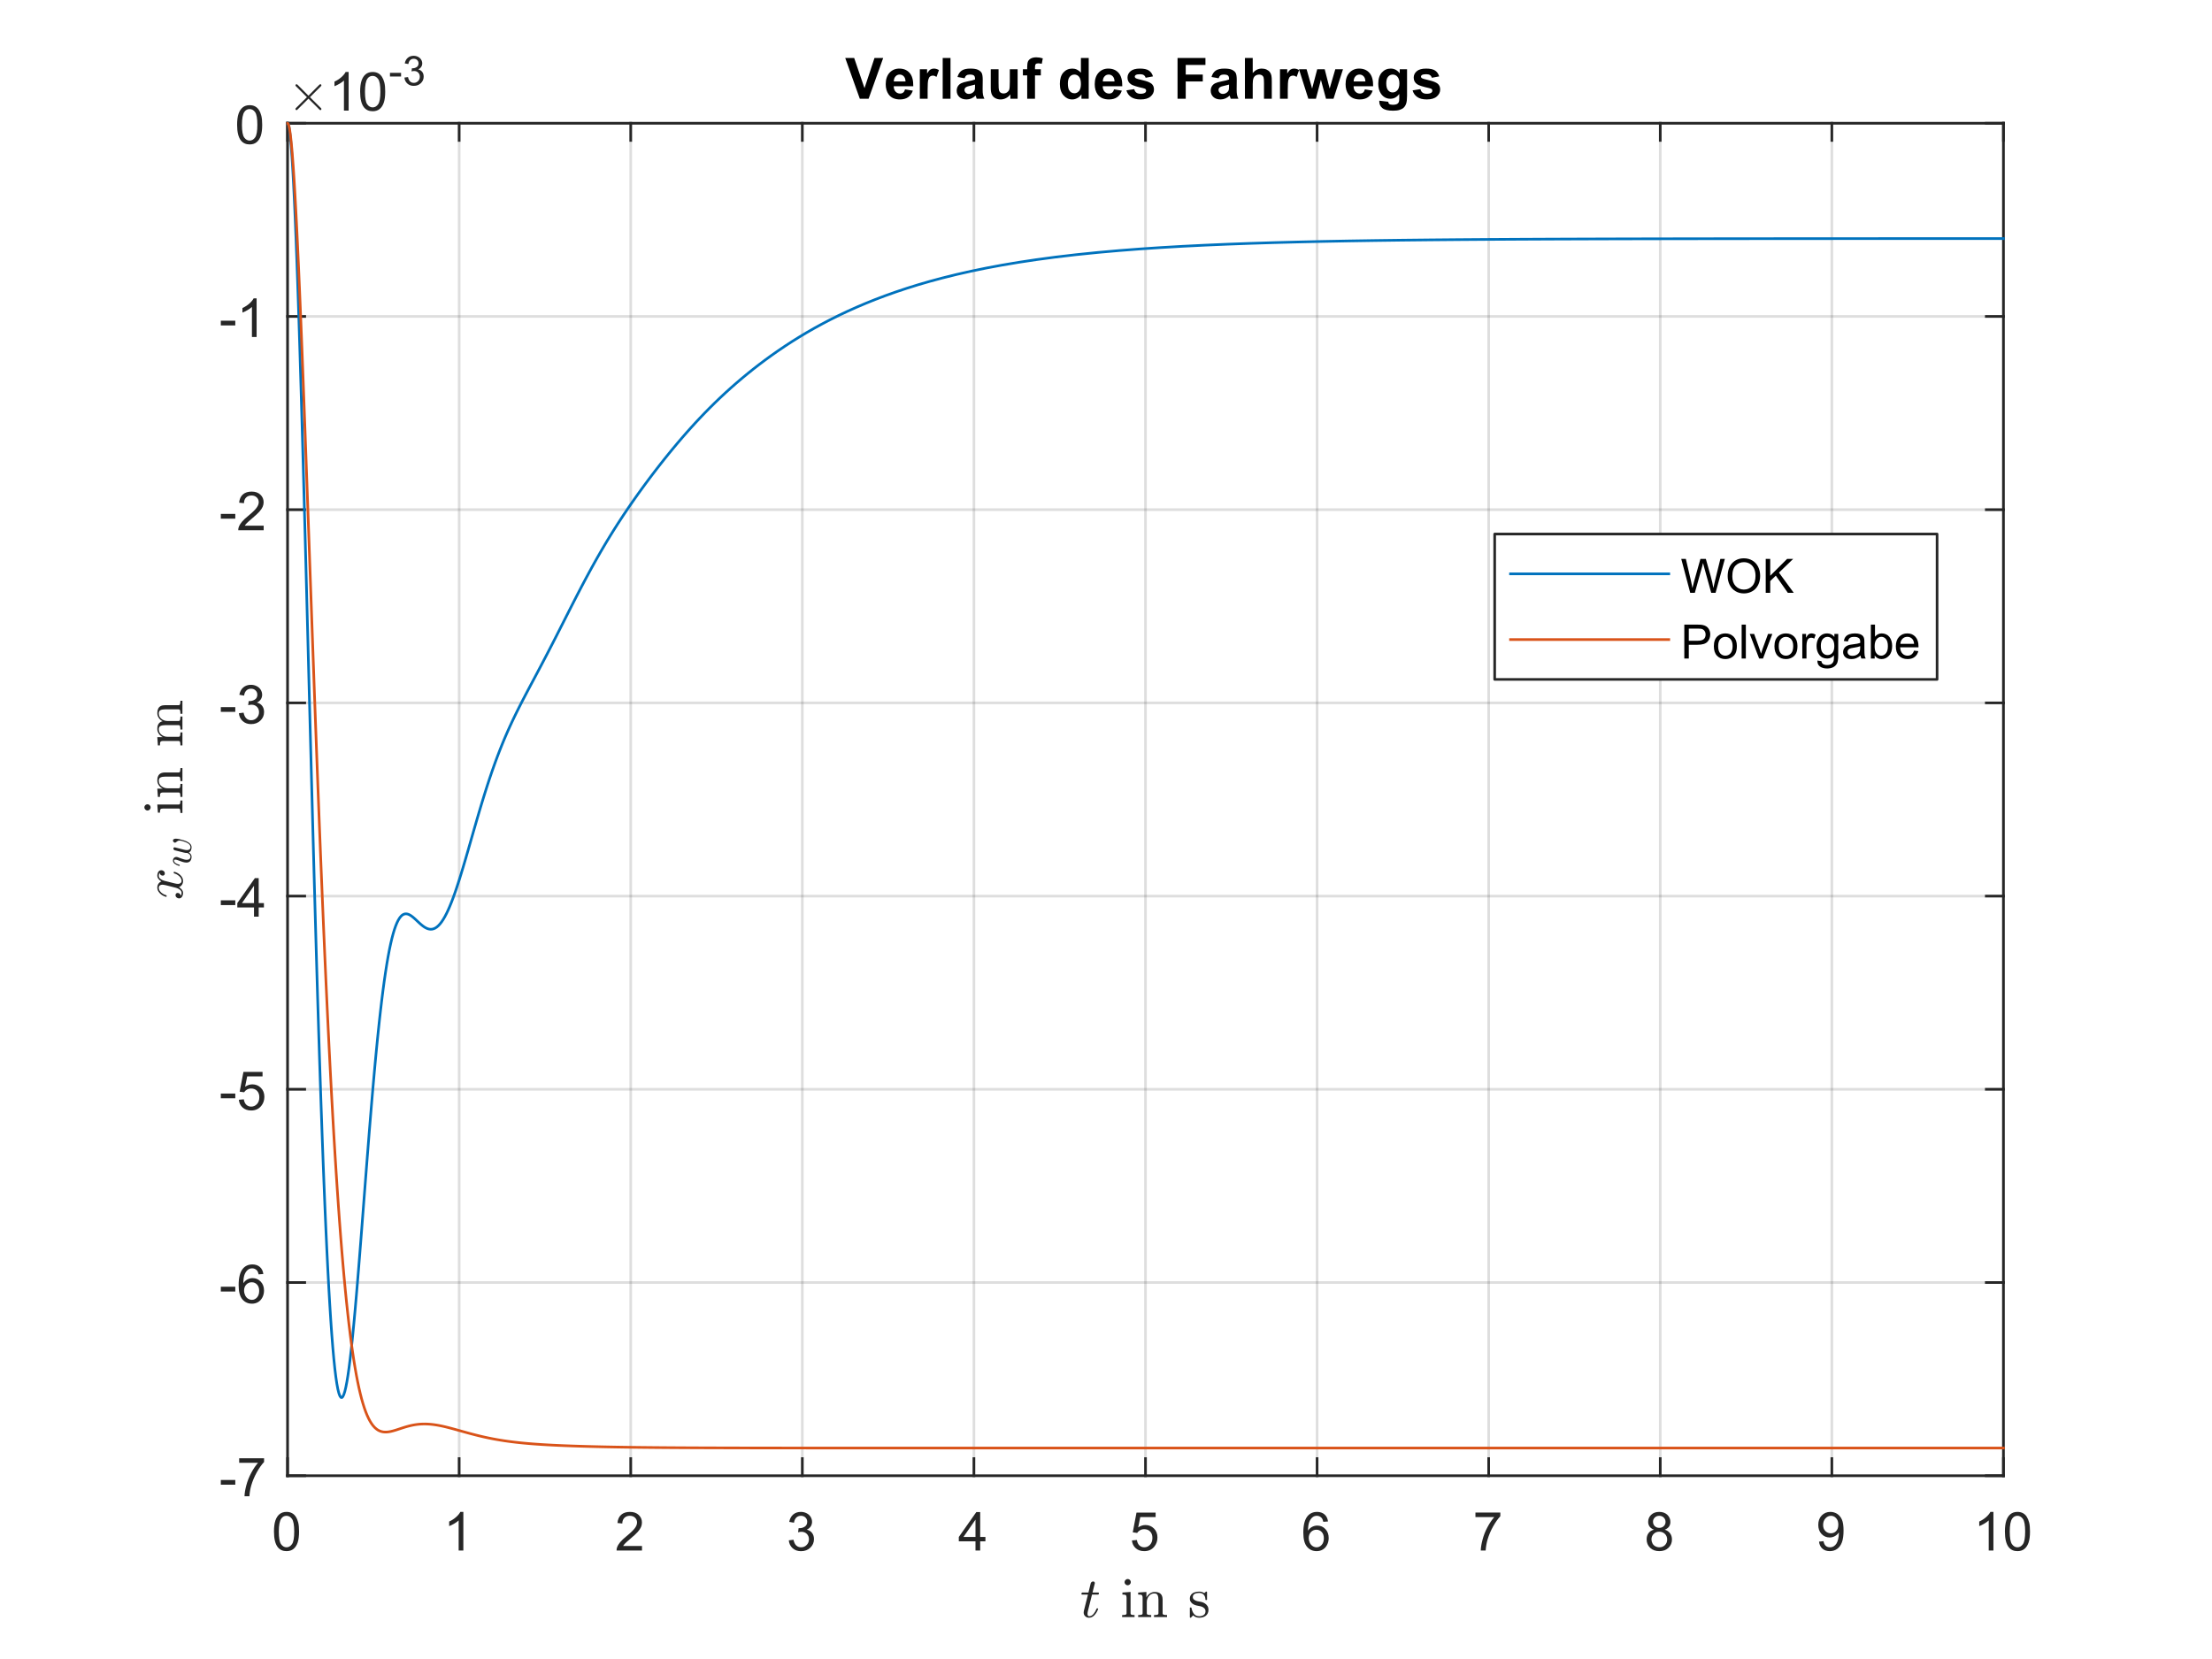 <?xml version="1.0"?>
<!DOCTYPE svg PUBLIC '-//W3C//DTD SVG 1.0//EN'
          'http://www.w3.org/TR/2001/REC-SVG-20010904/DTD/svg10.dtd'>
<svg xmlns:xlink="http://www.w3.org/1999/xlink" style="fill-opacity:1; color-rendering:auto; color-interpolation:auto; text-rendering:auto; stroke:black; stroke-linecap:square; stroke-miterlimit:10; shape-rendering:auto; stroke-opacity:1; fill:black; stroke-dasharray:none; font-weight:normal; stroke-width:1; font-family:'Dialog'; font-style:normal; stroke-linejoin:miter; font-size:12px; stroke-dashoffset:0; image-rendering:auto;" width="700" height="525" xmlns="http://www.w3.org/2000/svg"
><rect width="100%" height="100%" fill="#333333" stroke="none"/><!--Generated by the Batik Graphics2D SVG Generator--><defs id="genericDefs"
  /><g
  ><defs id="defs1"
    ><clipPath clipPathUnits="userSpaceOnUse" id="clipPath1"
      ><path d="M0 0 L700 0 L700 525 L0 525 L0 0 Z"
      /></clipPath
    ></defs
    ><g style="fill:white; stroke:white;"
    ><rect x="0" y="0" width="700" style="clip-path:url(#clipPath1); stroke:none;" height="525"
    /></g
    ><g style="fill:white; text-rendering:optimizeSpeed; color-rendering:optimizeSpeed; image-rendering:optimizeSpeed; shape-rendering:crispEdges; stroke:white; color-interpolation:sRGB;"
    ><rect x="0" width="700" height="525" y="0" style="stroke:none;"
      /><path style="stroke:none;" d="M91 467 L634 467 L634 39 L91 39 Z"
    /></g
    ><g style="stroke-linecap:butt; fill-opacity:0.149; fill:rgb(38,38,38); text-rendering:geometricPrecision; image-rendering:optimizeQuality; color-rendering:optimizeQuality; stroke-linejoin:round; stroke:rgb(38,38,38); color-interpolation:linearRGB; stroke-width:0.833; stroke-opacity:0.149;"
    ><line y2="39" style="fill:none;" x1="91" x2="91" y1="467"
      /><line y2="39" style="fill:none;" x1="145.3" x2="145.3" y1="467"
      /><line y2="39" style="fill:none;" x1="199.6" x2="199.6" y1="467"
      /><line y2="39" style="fill:none;" x1="253.9" x2="253.9" y1="467"
      /><line y2="39" style="fill:none;" x1="308.2" x2="308.2" y1="467"
      /><line y2="39" style="fill:none;" x1="362.5" x2="362.5" y1="467"
      /><line y2="39" style="fill:none;" x1="416.8" x2="416.8" y1="467"
      /><line y2="39" style="fill:none;" x1="471.1" x2="471.1" y1="467"
      /><line y2="39" style="fill:none;" x1="525.4" x2="525.4" y1="467"
      /><line y2="39" style="fill:none;" x1="579.7" x2="579.7" y1="467"
      /><line y2="39" style="fill:none;" x1="634" x2="634" y1="467"
      /><line y2="467" style="fill:none;" x1="634" x2="91" y1="467"
      /><line y2="405.857" style="fill:none;" x1="634" x2="91" y1="405.857"
      /><line y2="344.714" style="fill:none;" x1="634" x2="91" y1="344.714"
      /><line y2="283.571" style="fill:none;" x1="634" x2="91" y1="283.571"
      /><line y2="222.429" style="fill:none;" x1="634" x2="91" y1="222.429"
      /><line y2="161.286" style="fill:none;" x1="634" x2="91" y1="161.286"
      /><line y2="100.143" style="fill:none;" x1="634" x2="91" y1="100.143"
      /><line y2="39" style="fill:none;" x1="634" x2="91" y1="39"
      /><line x1="91" x2="634" y1="467" style="stroke-linecap:square; fill-opacity:1; fill:none; stroke-opacity:1;" y2="467"
      /><line x1="91" x2="634" y1="39" style="stroke-linecap:square; fill-opacity:1; fill:none; stroke-opacity:1;" y2="39"
      /><line x1="91" x2="91" y1="467" style="stroke-linecap:square; fill-opacity:1; fill:none; stroke-opacity:1;" y2="461.57"
      /><line x1="145.3" x2="145.3" y1="467" style="stroke-linecap:square; fill-opacity:1; fill:none; stroke-opacity:1;" y2="461.57"
      /><line x1="199.6" x2="199.6" y1="467" style="stroke-linecap:square; fill-opacity:1; fill:none; stroke-opacity:1;" y2="461.57"
      /><line x1="253.9" x2="253.9" y1="467" style="stroke-linecap:square; fill-opacity:1; fill:none; stroke-opacity:1;" y2="461.57"
      /><line x1="308.2" x2="308.2" y1="467" style="stroke-linecap:square; fill-opacity:1; fill:none; stroke-opacity:1;" y2="461.57"
      /><line x1="362.5" x2="362.5" y1="467" style="stroke-linecap:square; fill-opacity:1; fill:none; stroke-opacity:1;" y2="461.57"
      /><line x1="416.8" x2="416.8" y1="467" style="stroke-linecap:square; fill-opacity:1; fill:none; stroke-opacity:1;" y2="461.57"
      /><line x1="471.1" x2="471.1" y1="467" style="stroke-linecap:square; fill-opacity:1; fill:none; stroke-opacity:1;" y2="461.57"
      /><line x1="525.4" x2="525.4" y1="467" style="stroke-linecap:square; fill-opacity:1; fill:none; stroke-opacity:1;" y2="461.57"
      /><line x1="579.7" x2="579.7" y1="467" style="stroke-linecap:square; fill-opacity:1; fill:none; stroke-opacity:1;" y2="461.57"
      /><line x1="634" x2="634" y1="467" style="stroke-linecap:square; fill-opacity:1; fill:none; stroke-opacity:1;" y2="461.57"
      /><line x1="91" x2="91" y1="39" style="stroke-linecap:square; fill-opacity:1; fill:none; stroke-opacity:1;" y2="44.43"
      /><line x1="145.3" x2="145.3" y1="39" style="stroke-linecap:square; fill-opacity:1; fill:none; stroke-opacity:1;" y2="44.43"
      /><line x1="199.6" x2="199.6" y1="39" style="stroke-linecap:square; fill-opacity:1; fill:none; stroke-opacity:1;" y2="44.43"
      /><line x1="253.9" x2="253.9" y1="39" style="stroke-linecap:square; fill-opacity:1; fill:none; stroke-opacity:1;" y2="44.43"
      /><line x1="308.2" x2="308.2" y1="39" style="stroke-linecap:square; fill-opacity:1; fill:none; stroke-opacity:1;" y2="44.43"
      /><line x1="362.5" x2="362.5" y1="39" style="stroke-linecap:square; fill-opacity:1; fill:none; stroke-opacity:1;" y2="44.43"
      /><line x1="416.8" x2="416.8" y1="39" style="stroke-linecap:square; fill-opacity:1; fill:none; stroke-opacity:1;" y2="44.43"
      /><line x1="471.1" x2="471.1" y1="39" style="stroke-linecap:square; fill-opacity:1; fill:none; stroke-opacity:1;" y2="44.43"
      /><line x1="525.4" x2="525.4" y1="39" style="stroke-linecap:square; fill-opacity:1; fill:none; stroke-opacity:1;" y2="44.43"
      /><line x1="579.7" x2="579.7" y1="39" style="stroke-linecap:square; fill-opacity:1; fill:none; stroke-opacity:1;" y2="44.43"
      /><line x1="634" x2="634" y1="39" style="stroke-linecap:square; fill-opacity:1; fill:none; stroke-opacity:1;" y2="44.43"
    /></g
    ><g transform="translate(91,473.667)" style="font-size:16.667px; fill:rgb(38,38,38); text-rendering:geometricPrecision; image-rendering:optimizeQuality; color-rendering:optimizeQuality; font-family:'SansSerif'; stroke:rgb(38,38,38); color-interpolation:linearRGB;"
    ><path style="stroke:none;" d="M-4.297 11 Q-4.297 8.844 -3.852 7.523 Q-3.406 6.203 -2.531 5.492 Q-1.656 4.781 -0.328 4.781 Q0.656 4.781 1.391 5.172 Q2.125 5.562 2.609 6.312 Q3.094 7.062 3.367 8.125 Q3.641 9.188 3.641 11 Q3.641 13.141 3.203 14.453 Q2.766 15.766 1.891 16.484 Q1.016 17.203 -0.328 17.203 Q-2.094 17.203 -3.094 15.953 Q-4.297 14.422 -4.297 11 ZM-2.766 11 Q-2.766 14 -2.062 14.992 Q-1.359 15.984 -0.328 15.984 Q0.703 15.984 1.406 14.984 Q2.109 13.984 2.109 11 Q2.109 8 1.406 7.008 Q0.703 6.016 -0.344 6.016 Q-1.375 6.016 -1.984 6.891 Q-2.766 8 -2.766 11 Z"
    /></g
    ><g transform="translate(145.3,473.667)" style="font-size:16.667px; fill:rgb(38,38,38); text-rendering:geometricPrecision; image-rendering:optimizeQuality; color-rendering:optimizeQuality; font-family:'SansSerif'; stroke:rgb(38,38,38); color-interpolation:linearRGB;"
    ><path style="stroke:none;" d="M1.328 17 L-0.156 17 L-0.156 7.484 Q-0.703 8 -1.578 8.508 Q-2.453 9.016 -3.156 9.281 L-3.156 7.828 Q-1.891 7.25 -0.953 6.406 Q-0.016 5.562 0.375 4.781 L1.328 4.781 L1.328 17 Z"
    /></g
    ><g transform="translate(199.6,473.667)" style="font-size:16.667px; fill:rgb(38,38,38); text-rendering:geometricPrecision; image-rendering:optimizeQuality; color-rendering:optimizeQuality; font-family:'SansSerif'; stroke:rgb(38,38,38); color-interpolation:linearRGB;"
    ><path style="stroke:none;" d="M3.562 15.562 L3.562 17 L-4.484 17 Q-4.5 16.453 -4.312 15.969 Q-4 15.141 -3.328 14.344 Q-2.656 13.547 -1.375 12.5 Q0.609 10.875 1.305 9.922 Q2 8.969 2 8.125 Q2 7.234 1.367 6.625 Q0.734 6.016 -0.281 6.016 Q-1.359 6.016 -2.008 6.664 Q-2.656 7.312 -2.672 8.453 L-4.203 8.297 Q-4.047 6.578 -3.016 5.68 Q-1.984 4.781 -0.25 4.781 Q1.5 4.781 2.523 5.75 Q3.547 6.719 3.547 8.156 Q3.547 8.891 3.242 9.594 Q2.938 10.297 2.25 11.078 Q1.562 11.859 -0.047 13.219 Q-1.391 14.359 -1.773 14.758 Q-2.156 15.156 -2.406 15.562 L3.562 15.562 Z"
    /></g
    ><g transform="translate(253.9,473.667)" style="font-size:16.667px; fill:rgb(38,38,38); text-rendering:geometricPrecision; image-rendering:optimizeQuality; color-rendering:optimizeQuality; font-family:'SansSerif'; stroke:rgb(38,38,38); color-interpolation:linearRGB;"
    ><path style="stroke:none;" d="M-4.281 13.781 L-2.797 13.594 Q-2.531 14.859 -1.914 15.422 Q-1.297 15.984 -0.406 15.984 Q0.641 15.984 1.367 15.25 Q2.094 14.516 2.094 13.438 Q2.094 12.406 1.422 11.742 Q0.75 11.078 -0.281 11.078 Q-0.703 11.078 -1.344 11.234 L-1.172 9.922 Q-1.031 9.938 -0.938 9.938 Q0.016 9.938 0.781 9.445 Q1.547 8.953 1.547 7.906 Q1.547 7.094 0.992 6.555 Q0.438 6.016 -0.438 6.016 Q-1.312 6.016 -1.891 6.562 Q-2.469 7.109 -2.641 8.203 L-4.141 7.938 Q-3.859 6.438 -2.891 5.609 Q-1.922 4.781 -0.469 4.781 Q0.516 4.781 1.359 5.211 Q2.203 5.641 2.641 6.375 Q3.078 7.109 3.078 7.938 Q3.078 8.734 2.656 9.383 Q2.234 10.031 1.406 10.406 Q2.484 10.656 3.086 11.445 Q3.688 12.234 3.688 13.406 Q3.688 15 2.523 16.109 Q1.359 17.219 -0.422 17.219 Q-2.016 17.219 -3.078 16.266 Q-4.141 15.312 -4.281 13.781 Z"
    /></g
    ><g transform="translate(308.2,473.667)" style="font-size:16.667px; fill:rgb(38,38,38); text-rendering:geometricPrecision; image-rendering:optimizeQuality; color-rendering:optimizeQuality; font-family:'SansSerif'; stroke:rgb(38,38,38); color-interpolation:linearRGB;"
    ><path style="stroke:none;" d="M0.5 17 L0.5 14.094 L-4.781 14.094 L-4.781 12.719 L0.766 4.828 L1.984 4.828 L1.984 12.719 L3.641 12.719 L3.641 14.094 L1.984 14.094 L1.984 17 L0.5 17 ZM0.5 12.719 L0.5 7.234 L-3.312 12.719 L0.5 12.719 Z"
    /></g
    ><g transform="translate(362.5,473.667)" style="font-size:16.667px; fill:rgb(38,38,38); text-rendering:geometricPrecision; image-rendering:optimizeQuality; color-rendering:optimizeQuality; font-family:'SansSerif'; stroke:rgb(38,38,38); color-interpolation:linearRGB;"
    ><path style="stroke:none;" d="M-4.297 13.812 L-2.719 13.672 Q-2.547 14.828 -1.914 15.406 Q-1.281 15.984 -0.391 15.984 Q0.688 15.984 1.438 15.172 Q2.188 14.359 2.188 13 Q2.188 11.734 1.469 10.992 Q0.75 10.25 -0.406 10.25 Q-1.125 10.25 -1.711 10.578 Q-2.297 10.906 -2.625 11.438 L-4.031 11.25 L-2.844 5 L3.203 5 L3.203 6.422 L-1.656 6.422 L-2.312 9.688 Q-1.219 8.938 -0.016 8.938 Q1.578 8.938 2.68 10.039 Q3.781 11.141 3.781 12.875 Q3.781 14.531 2.812 15.734 Q1.641 17.203 -0.391 17.203 Q-2.047 17.203 -3.094 16.273 Q-4.141 15.344 -4.297 13.812 Z"
    /></g
    ><g transform="translate(416.8,473.667)" style="font-size:16.667px; fill:rgb(38,38,38); text-rendering:geometricPrecision; image-rendering:optimizeQuality; color-rendering:optimizeQuality; font-family:'SansSerif'; stroke:rgb(38,38,38); color-interpolation:linearRGB;"
    ><path style="stroke:none;" d="M3.453 7.812 L1.969 7.922 Q1.781 7.047 1.406 6.656 Q0.797 6.016 -0.078 6.016 Q-0.797 6.016 -1.344 6.406 Q-2.047 6.922 -2.453 7.906 Q-2.859 8.891 -2.875 10.719 Q-2.328 9.906 -1.555 9.508 Q-0.781 9.109 0.078 9.109 Q1.578 9.109 2.625 10.211 Q3.672 11.312 3.672 13.047 Q3.672 14.188 3.18 15.172 Q2.688 16.156 1.82 16.68 Q0.953 17.203 -0.141 17.203 Q-2 17.203 -3.18 15.828 Q-4.359 14.453 -4.359 11.312 Q-4.359 7.781 -3.062 6.172 Q-1.922 4.781 0 4.781 Q1.438 4.781 2.359 5.586 Q3.281 6.391 3.453 7.812 ZM-2.641 13.062 Q-2.641 13.828 -2.312 14.531 Q-1.984 15.234 -1.398 15.609 Q-0.812 15.984 -0.156 15.984 Q0.781 15.984 1.461 15.219 Q2.141 14.453 2.141 13.141 Q2.141 11.875 1.469 11.148 Q0.797 10.422 -0.219 10.422 Q-1.234 10.422 -1.938 11.148 Q-2.641 11.875 -2.641 13.062 Z"
    /></g
    ><g transform="translate(471.1,473.667)" style="font-size:16.667px; fill:rgb(38,38,38); text-rendering:geometricPrecision; image-rendering:optimizeQuality; color-rendering:optimizeQuality; font-family:'SansSerif'; stroke:rgb(38,38,38); color-interpolation:linearRGB;"
    ><path style="stroke:none;" d="M-4.188 6.422 L-4.188 4.984 L3.688 4.984 L3.688 6.156 Q2.516 7.391 1.375 9.438 Q0.234 11.484 -0.391 13.656 Q-0.828 15.188 -0.953 17 L-2.5 17 Q-2.469 15.562 -1.93 13.531 Q-1.391 11.5 -0.383 9.609 Q0.625 7.719 1.766 6.422 L-4.188 6.422 Z"
    /></g
    ><g transform="translate(525.4,473.667)" style="font-size:16.667px; fill:rgb(38,38,38); text-rendering:geometricPrecision; image-rendering:optimizeQuality; color-rendering:optimizeQuality; font-family:'SansSerif'; stroke:rgb(38,38,38); color-interpolation:linearRGB;"
    ><path style="stroke:none;" d="M-2 10.406 Q-2.922 10.062 -3.375 9.43 Q-3.828 8.797 -3.828 7.922 Q-3.828 6.594 -2.867 5.688 Q-1.906 4.781 -0.328 4.781 Q1.266 4.781 2.234 5.703 Q3.203 6.625 3.203 7.953 Q3.203 8.812 2.766 9.438 Q2.328 10.062 1.422 10.406 Q2.531 10.766 3.117 11.578 Q3.703 12.391 3.703 13.516 Q3.703 15.078 2.602 16.141 Q1.5 17.203 -0.297 17.203 Q-2.109 17.203 -3.211 16.141 Q-4.312 15.078 -4.312 13.484 Q-4.312 12.297 -3.711 11.492 Q-3.109 10.688 -2 10.406 ZM-2.297 7.875 Q-2.297 8.734 -1.742 9.281 Q-1.188 9.828 -0.297 9.828 Q0.562 9.828 1.117 9.281 Q1.672 8.734 1.672 7.953 Q1.672 7.125 1.102 6.57 Q0.531 6.016 -0.312 6.016 Q-1.172 6.016 -1.734 6.562 Q-2.297 7.109 -2.297 7.875 ZM-2.781 13.484 Q-2.781 14.125 -2.477 14.727 Q-2.172 15.328 -1.57 15.656 Q-0.969 15.984 -0.281 15.984 Q0.781 15.984 1.484 15.289 Q2.188 14.594 2.188 13.531 Q2.188 12.453 1.469 11.75 Q0.75 11.047 -0.328 11.047 Q-1.391 11.047 -2.086 11.742 Q-2.781 12.438 -2.781 13.484 Z"
    /></g
    ><g transform="translate(579.7,473.667)" style="font-size:16.667px; fill:rgb(38,38,38); text-rendering:geometricPrecision; image-rendering:optimizeQuality; color-rendering:optimizeQuality; font-family:'SansSerif'; stroke:rgb(38,38,38); color-interpolation:linearRGB;"
    ><path style="stroke:none;" d="M-4.062 14.188 L-2.641 14.047 Q-2.453 15.062 -1.938 15.523 Q-1.422 15.984 -0.609 15.984 Q0.078 15.984 0.594 15.664 Q1.109 15.344 1.445 14.82 Q1.781 14.297 2 13.398 Q2.219 12.5 2.219 11.578 Q2.219 11.469 2.219 11.266 Q1.766 11.984 0.992 12.43 Q0.219 12.875 -0.688 12.875 Q-2.203 12.875 -3.25 11.781 Q-4.297 10.688 -4.297 8.891 Q-4.297 7.031 -3.203 5.906 Q-2.109 4.781 -0.469 4.781 Q0.719 4.781 1.703 5.422 Q2.688 6.062 3.195 7.242 Q3.703 8.422 3.703 10.672 Q3.703 13 3.195 14.383 Q2.688 15.766 1.688 16.484 Q0.688 17.203 -0.656 17.203 Q-2.078 17.203 -2.984 16.414 Q-3.891 15.625 -4.062 14.188 ZM2.047 8.812 Q2.047 7.531 1.359 6.773 Q0.672 6.016 -0.281 6.016 Q-1.281 6.016 -2.023 6.828 Q-2.766 7.641 -2.766 8.938 Q-2.766 10.109 -2.062 10.828 Q-1.359 11.547 -0.328 11.547 Q0.719 11.547 1.383 10.828 Q2.047 10.109 2.047 8.812 Z"
    /></g
    ><g transform="translate(634,473.667)" style="font-size:16.667px; fill:rgb(38,38,38); text-rendering:geometricPrecision; image-rendering:optimizeQuality; color-rendering:optimizeQuality; font-family:'SansSerif'; stroke:rgb(38,38,38); color-interpolation:linearRGB;"
    ><path style="stroke:none;" d="M-3.172 17 L-4.656 17 L-4.656 7.484 Q-5.203 8 -6.078 8.508 Q-6.953 9.016 -7.656 9.281 L-7.656 7.828 Q-6.391 7.25 -5.453 6.406 Q-4.516 5.562 -4.125 4.781 L-3.172 4.781 L-3.172 17 ZM0.467 11 Q0.467 8.844 0.912 7.523 Q1.357 6.203 2.232 5.492 Q3.107 4.781 4.435 4.781 Q5.42 4.781 6.154 5.172 Q6.888 5.562 7.373 6.312 Q7.857 7.062 8.131 8.125 Q8.404 9.188 8.404 11 Q8.404 13.141 7.966 14.453 Q7.529 15.766 6.654 16.484 Q5.779 17.203 4.435 17.203 Q2.67 17.203 1.67 15.953 Q0.467 14.422 0.467 11 ZM1.998 11 Q1.998 14 2.701 14.992 Q3.404 15.984 4.435 15.984 Q5.466 15.984 6.17 14.984 Q6.873 13.984 6.873 11 Q6.873 8 6.17 7.008 Q5.466 6.016 4.42 6.016 Q3.388 6.016 2.779 6.891 Q1.998 8 1.998 11 Z"
    /></g
    ><g transform="translate(362.5,496.333)" style="font-size:18.333px; fill:rgb(38,38,38); text-rendering:geometricPrecision; image-rendering:optimizeQuality; color-rendering:optimizeQuality; font-family:'mwa_cmmi10'; stroke:rgb(38,38,38); color-interpolation:linearRGB;"
    ><path style="stroke:none;" d="M-19.567 13.947 Q-19.567 13.681 -19.504 13.447 L-18.207 8.275 L-20.098 8.275 Q-20.285 8.275 -20.285 8.041 Q-20.207 7.634 -20.035 7.634 L-18.051 7.634 L-17.332 4.697 Q-17.254 4.462 -17.043 4.298 Q-16.832 4.134 -16.567 4.134 Q-16.348 4.134 -16.192 4.267 Q-16.035 4.4 -16.035 4.634 Q-16.035 4.681 -16.043 4.712 Q-16.051 4.744 -16.051 4.775 L-16.77 7.634 L-14.926 7.634 Q-14.738 7.634 -14.738 7.869 Q-14.738 7.916 -14.77 8.025 Q-14.801 8.134 -14.84 8.205 Q-14.879 8.275 -14.973 8.275 L-16.926 8.275 L-18.223 13.478 Q-18.348 13.978 -18.348 14.353 Q-18.348 15.134 -17.832 15.134 Q-17.035 15.134 -16.426 14.384 Q-15.817 13.634 -15.488 12.759 Q-15.426 12.65 -15.348 12.65 L-15.129 12.65 Q-15.067 12.65 -15.02 12.697 Q-14.973 12.744 -14.973 12.806 Q-14.973 12.837 -14.988 12.853 Q-15.379 13.947 -16.137 14.775 Q-16.895 15.603 -17.879 15.603 Q-18.582 15.603 -19.074 15.134 Q-19.567 14.666 -19.567 13.947 Z"
      /><path style="stroke:none;" d="M-7.398 15.4 L-7.398 14.759 Q-6.773 14.759 -6.382 14.666 Q-5.991 14.572 -5.991 14.197 L-5.991 9.275 Q-5.991 8.587 -6.257 8.431 Q-6.523 8.275 -7.304 8.275 L-7.304 7.634 L-4.726 7.447 L-4.726 14.197 Q-4.726 14.572 -4.382 14.666 Q-4.038 14.759 -3.46 14.759 L-3.46 15.4 L-7.398 15.4 ZM-6.632 4.353 Q-6.632 3.962 -6.327 3.658 Q-6.023 3.353 -5.648 3.353 Q-5.382 3.353 -5.148 3.486 Q-4.913 3.619 -4.78 3.861 Q-4.648 4.103 -4.648 4.353 Q-4.648 4.744 -4.944 5.041 Q-5.241 5.337 -5.648 5.337 Q-6.023 5.337 -6.327 5.041 Q-6.632 4.744 -6.632 4.353 Z"
      /><path style="stroke:none;" d="M-2.321 15.4 L-2.321 14.759 Q-1.696 14.759 -1.305 14.666 Q-0.914 14.572 -0.914 14.197 L-0.914 9.275 Q-0.914 8.806 -1.055 8.587 Q-1.196 8.369 -1.469 8.322 Q-1.742 8.275 -2.321 8.275 L-2.321 7.634 L0.289 7.447 L0.289 9.197 Q0.648 8.431 1.359 7.939 Q2.07 7.447 2.898 7.447 Q4.148 7.447 4.781 8.041 Q5.414 8.634 5.414 9.869 L5.414 14.197 Q5.414 14.572 5.804 14.666 Q6.195 14.759 6.82 14.759 L6.82 15.4 L2.695 15.4 L2.695 14.759 Q3.304 14.759 3.703 14.666 Q4.101 14.572 4.101 14.197 L4.101 9.931 Q4.101 9.041 3.844 8.478 Q3.586 7.916 2.804 7.916 Q1.758 7.916 1.086 8.752 Q0.414 9.587 0.414 10.65 L0.414 14.197 Q0.414 14.572 0.804 14.666 Q1.195 14.759 1.804 14.759 L1.804 15.4 L-2.321 15.4 Z"
      /><path style="stroke:none;" d="M14.038 15.447 L14.038 12.509 Q14.038 12.369 14.194 12.369 L14.413 12.369 Q14.523 12.369 14.554 12.509 Q15.069 15.134 16.991 15.134 Q17.835 15.134 18.413 14.744 Q18.991 14.353 18.991 13.541 Q18.991 12.962 18.546 12.556 Q18.101 12.15 17.476 11.994 L16.273 11.759 Q15.663 11.634 15.171 11.361 Q14.679 11.087 14.358 10.634 Q14.038 10.181 14.038 9.587 Q14.038 8.791 14.46 8.283 Q14.882 7.775 15.546 7.556 Q16.21 7.337 16.991 7.337 Q17.913 7.337 18.601 7.822 L19.116 7.369 Q19.116 7.337 19.195 7.337 L19.335 7.337 Q19.382 7.337 19.429 7.384 Q19.476 7.431 19.476 7.478 L19.476 9.837 Q19.476 10.009 19.335 10.009 L19.116 10.009 Q18.96 10.009 18.96 9.837 Q18.96 8.9 18.437 8.33 Q17.913 7.759 16.976 7.759 Q16.163 7.759 15.569 8.056 Q14.976 8.353 14.976 9.087 Q14.976 9.587 15.398 9.908 Q15.819 10.228 16.398 10.369 L17.616 10.587 Q18.241 10.728 18.773 11.064 Q19.304 11.4 19.616 11.908 Q19.929 12.416 19.929 13.056 Q19.929 13.712 19.702 14.189 Q19.476 14.666 19.077 14.986 Q18.679 15.306 18.132 15.455 Q17.585 15.603 16.991 15.603 Q15.866 15.603 15.069 14.853 L14.398 15.556 Q14.398 15.603 14.304 15.603 L14.194 15.603 Q14.038 15.603 14.038 15.447 Z"
    /></g
    ><g style="fill:rgb(38,38,38); text-rendering:geometricPrecision; image-rendering:optimizeQuality; color-rendering:optimizeQuality; stroke-linejoin:round; stroke:rgb(38,38,38); color-interpolation:linearRGB; stroke-width:0.833;"
    ><line y2="39" style="fill:none;" x1="91" x2="91" y1="467"
      /><line y2="39" style="fill:none;" x1="634" x2="634" y1="467"
      /><line y2="467" style="fill:none;" x1="91" x2="96.43" y1="467"
      /><line y2="405.857" style="fill:none;" x1="91" x2="96.43" y1="405.857"
      /><line y2="344.714" style="fill:none;" x1="91" x2="96.43" y1="344.714"
      /><line y2="283.571" style="fill:none;" x1="91" x2="96.43" y1="283.571"
      /><line y2="222.429" style="fill:none;" x1="91" x2="96.43" y1="222.429"
      /><line y2="161.286" style="fill:none;" x1="91" x2="96.43" y1="161.286"
      /><line y2="100.143" style="fill:none;" x1="91" x2="96.43" y1="100.143"
      /><line y2="39" style="fill:none;" x1="91" x2="96.43" y1="39"
      /><line y2="467" style="fill:none;" x1="634" x2="628.57" y1="467"
      /><line y2="405.857" style="fill:none;" x1="634" x2="628.57" y1="405.857"
      /><line y2="344.714" style="fill:none;" x1="634" x2="628.57" y1="344.714"
      /><line y2="283.571" style="fill:none;" x1="634" x2="628.57" y1="283.571"
      /><line y2="222.429" style="fill:none;" x1="634" x2="628.57" y1="222.429"
      /><line y2="161.286" style="fill:none;" x1="634" x2="628.57" y1="161.286"
      /><line y2="100.143" style="fill:none;" x1="634" x2="628.57" y1="100.143"
      /><line y2="39" style="fill:none;" x1="634" x2="628.57" y1="39"
    /></g
    ><g transform="translate(84.333,467)" style="font-size:16.667px; fill:rgb(38,38,38); text-rendering:geometricPrecision; image-rendering:optimizeQuality; color-rendering:optimizeQuality; font-family:'SansSerif'; stroke:rgb(38,38,38); color-interpolation:linearRGB;"
    ><path style="stroke:none;" d="M-14.453 2.844 L-14.453 1.344 L-9.875 1.344 L-9.875 2.844 L-14.453 2.844 ZM-8.641 -4.078 L-8.641 -5.516 L-0.766 -5.516 L-0.766 -4.344 Q-1.938 -3.109 -3.078 -1.062 Q-4.219 0.984 -4.844 3.156 Q-5.282 4.688 -5.407 6.5 L-6.953 6.5 Q-6.922 5.062 -6.383 3.031 Q-5.844 1 -4.836 -0.891 Q-3.828 -2.781 -2.688 -4.078 L-8.641 -4.078 Z"
    /></g
    ><g transform="translate(84.333,405.857)" style="font-size:16.667px; fill:rgb(38,38,38); text-rendering:geometricPrecision; image-rendering:optimizeQuality; color-rendering:optimizeQuality; font-family:'SansSerif'; stroke:rgb(38,38,38); color-interpolation:linearRGB;"
    ><path style="stroke:none;" d="M-14.453 2.844 L-14.453 1.344 L-9.875 1.344 L-9.875 2.844 L-14.453 2.844 ZM-1 -2.688 L-2.485 -2.578 Q-2.672 -3.453 -3.047 -3.844 Q-3.656 -4.484 -4.532 -4.484 Q-5.25 -4.484 -5.797 -4.094 Q-6.5 -3.578 -6.907 -2.594 Q-7.313 -1.609 -7.328 0.219 Q-6.782 -0.594 -6.008 -0.992 Q-5.235 -1.391 -4.375 -1.391 Q-2.875 -1.391 -1.828 -0.289 Q-0.781 0.812 -0.781 2.547 Q-0.781 3.688 -1.274 4.672 Q-1.766 5.656 -2.633 6.18 Q-3.5 6.703 -4.594 6.703 Q-6.453 6.703 -7.633 5.328 Q-8.813 3.953 -8.813 0.812 Q-8.813 -2.719 -7.516 -4.328 Q-6.375 -5.719 -4.453 -5.719 Q-3.016 -5.719 -2.094 -4.914 Q-1.172 -4.109 -1 -2.688 ZM-7.094 2.562 Q-7.094 3.328 -6.766 4.031 Q-6.438 4.734 -5.852 5.109 Q-5.266 5.484 -4.61 5.484 Q-3.672 5.484 -2.992 4.719 Q-2.313 3.953 -2.313 2.641 Q-2.313 1.375 -2.985 0.648 Q-3.656 -0.078 -4.672 -0.078 Q-5.688 -0.078 -6.391 0.648 Q-7.094 1.375 -7.094 2.562 Z"
    /></g
    ><g transform="translate(84.333,344.714)" style="font-size:16.667px; fill:rgb(38,38,38); text-rendering:geometricPrecision; image-rendering:optimizeQuality; color-rendering:optimizeQuality; font-family:'SansSerif'; stroke:rgb(38,38,38); color-interpolation:linearRGB;"
    ><path style="stroke:none;" d="M-14.453 2.844 L-14.453 1.344 L-9.875 1.344 L-9.875 2.844 L-14.453 2.844 ZM-8.75 3.312 L-7.172 3.172 Q-7 4.328 -6.367 4.906 Q-5.735 5.484 -4.844 5.484 Q-3.766 5.484 -3.016 4.672 Q-2.266 3.859 -2.266 2.5 Q-2.266 1.234 -2.985 0.492 Q-3.703 -0.25 -4.86 -0.25 Q-5.578 -0.25 -6.164 0.078 Q-6.75 0.406 -7.078 0.938 L-8.485 0.75 L-7.297 -5.5 L-1.25 -5.5 L-1.25 -4.078 L-6.11 -4.078 L-6.766 -0.812 Q-5.672 -1.562 -4.469 -1.562 Q-2.875 -1.562 -1.774 -0.461 Q-0.672 0.641 -0.672 2.375 Q-0.672 4.031 -1.641 5.234 Q-2.813 6.703 -4.844 6.703 Q-6.5 6.703 -7.547 5.773 Q-8.594 4.844 -8.75 3.312 Z"
    /></g
    ><g transform="translate(84.333,283.571)" style="font-size:16.667px; fill:rgb(38,38,38); text-rendering:geometricPrecision; image-rendering:optimizeQuality; color-rendering:optimizeQuality; font-family:'SansSerif'; stroke:rgb(38,38,38); color-interpolation:linearRGB;"
    ><path style="stroke:none;" d="M-14.453 2.844 L-14.453 1.344 L-9.875 1.344 L-9.875 2.844 L-14.453 2.844 ZM-3.953 6.5 L-3.953 3.594 L-9.235 3.594 L-9.235 2.219 L-3.688 -5.672 L-2.469 -5.672 L-2.469 2.219 L-0.813 2.219 L-0.813 3.594 L-2.469 3.594 L-2.469 6.5 L-3.953 6.5 ZM-3.953 2.219 L-3.953 -3.266 L-7.766 2.219 L-3.953 2.219 Z"
    /></g
    ><g transform="translate(84.333,222.429)" style="font-size:16.667px; fill:rgb(38,38,38); text-rendering:geometricPrecision; image-rendering:optimizeQuality; color-rendering:optimizeQuality; font-family:'SansSerif'; stroke:rgb(38,38,38); color-interpolation:linearRGB;"
    ><path style="stroke:none;" d="M-14.453 2.844 L-14.453 1.344 L-9.875 1.344 L-9.875 2.844 L-14.453 2.844 ZM-8.735 3.281 L-7.25 3.094 Q-6.985 4.359 -6.367 4.922 Q-5.75 5.484 -4.86 5.484 Q-3.813 5.484 -3.086 4.75 Q-2.36 4.016 -2.36 2.938 Q-2.36 1.906 -3.031 1.242 Q-3.703 0.578 -4.735 0.578 Q-5.157 0.578 -5.797 0.734 L-5.625 -0.578 Q-5.485 -0.562 -5.391 -0.562 Q-4.438 -0.562 -3.672 -1.055 Q-2.906 -1.547 -2.906 -2.594 Q-2.906 -3.406 -3.461 -3.945 Q-4.016 -4.484 -4.891 -4.484 Q-5.766 -4.484 -6.344 -3.938 Q-6.922 -3.391 -7.094 -2.297 L-8.594 -2.562 Q-8.313 -4.062 -7.344 -4.891 Q-6.375 -5.719 -4.922 -5.719 Q-3.938 -5.719 -3.094 -5.289 Q-2.25 -4.859 -1.813 -4.125 Q-1.375 -3.391 -1.375 -2.562 Q-1.375 -1.766 -1.797 -1.117 Q-2.219 -0.469 -3.047 -0.094 Q-1.969 0.156 -1.367 0.945 Q-0.766 1.734 -0.766 2.906 Q-0.766 4.5 -1.93 5.609 Q-3.094 6.719 -4.875 6.719 Q-6.469 6.719 -7.532 5.766 Q-8.594 4.812 -8.735 3.281 Z"
    /></g
    ><g transform="translate(84.333,161.286)" style="font-size:16.667px; fill:rgb(38,38,38); text-rendering:geometricPrecision; image-rendering:optimizeQuality; color-rendering:optimizeQuality; font-family:'SansSerif'; stroke:rgb(38,38,38); color-interpolation:linearRGB;"
    ><path style="stroke:none;" d="M-14.453 2.844 L-14.453 1.344 L-9.875 1.344 L-9.875 2.844 L-14.453 2.844 ZM-0.891 5.062 L-0.891 6.5 L-8.938 6.5 Q-8.953 5.953 -8.766 5.469 Q-8.453 4.641 -7.782 3.844 Q-7.11 3.047 -5.828 2 Q-3.844 0.375 -3.149 -0.578 Q-2.453 -1.531 -2.453 -2.375 Q-2.453 -3.266 -3.086 -3.875 Q-3.719 -4.484 -4.735 -4.484 Q-5.813 -4.484 -6.461 -3.836 Q-7.11 -3.188 -7.125 -2.047 L-8.656 -2.203 Q-8.5 -3.922 -7.469 -4.82 Q-6.438 -5.719 -4.703 -5.719 Q-2.953 -5.719 -1.93 -4.75 Q-0.906 -3.781 -0.906 -2.344 Q-0.906 -1.609 -1.211 -0.906 Q-1.516 -0.203 -2.203 0.578 Q-2.891 1.359 -4.5 2.719 Q-5.844 3.859 -6.227 4.258 Q-6.61 4.656 -6.86 5.062 L-0.891 5.062 Z"
    /></g
    ><g transform="translate(84.333,100.143)" style="font-size:16.667px; fill:rgb(38,38,38); text-rendering:geometricPrecision; image-rendering:optimizeQuality; color-rendering:optimizeQuality; font-family:'SansSerif'; stroke:rgb(38,38,38); color-interpolation:linearRGB;"
    ><path style="stroke:none;" d="M-14.453 2.844 L-14.453 1.344 L-9.875 1.344 L-9.875 2.844 L-14.453 2.844 ZM-3.125 6.5 L-4.61 6.5 L-4.61 -3.016 Q-5.157 -2.5 -6.032 -1.992 Q-6.907 -1.484 -7.61 -1.219 L-7.61 -2.672 Q-6.344 -3.25 -5.407 -4.094 Q-4.469 -4.938 -4.078 -5.719 L-3.125 -5.719 L-3.125 6.5 Z"
    /></g
    ><g transform="translate(84.333,39)" style="font-size:16.667px; fill:rgb(38,38,38); text-rendering:geometricPrecision; image-rendering:optimizeQuality; color-rendering:optimizeQuality; font-family:'SansSerif'; stroke:rgb(38,38,38); color-interpolation:linearRGB;"
    ><path style="stroke:none;" d="M-9.297 0.5 Q-9.297 -1.656 -8.852 -2.977 Q-8.406 -4.297 -7.531 -5.008 Q-6.656 -5.719 -5.328 -5.719 Q-4.344 -5.719 -3.609 -5.328 Q-2.875 -4.938 -2.391 -4.188 Q-1.906 -3.438 -1.633 -2.375 Q-1.359 -1.312 -1.359 0.5 Q-1.359 2.641 -1.797 3.953 Q-2.234 5.266 -3.109 5.984 Q-3.984 6.703 -5.328 6.703 Q-7.094 6.703 -8.094 5.453 Q-9.297 3.922 -9.297 0.5 ZM-7.766 0.5 Q-7.766 3.5 -7.062 4.492 Q-6.359 5.484 -5.328 5.484 Q-4.297 5.484 -3.594 4.484 Q-2.891 3.484 -2.891 0.5 Q-2.891 -2.5 -3.594 -3.492 Q-4.297 -4.484 -5.344 -4.484 Q-6.375 -4.484 -6.984 -3.609 Q-7.766 -2.5 -7.766 0.5 Z"
    /></g
    ><g transform="translate(64.333,253) rotate(-90)" style="font-size:18.333px; fill:rgb(38,38,38); text-rendering:geometricPrecision; image-rendering:optimizeQuality; color-rendering:optimizeQuality; font-family:'mwa_cmmi10'; stroke:rgb(38,38,38); color-interpolation:linearRGB;"
    ><path style="stroke:none;" d="M-30.447 -7.116 Q-30.134 -6.866 -29.556 -6.866 Q-28.993 -6.866 -28.556 -7.413 Q-28.118 -7.959 -27.962 -8.6 L-27.15 -11.788 Q-26.962 -12.663 -26.962 -12.975 Q-26.962 -13.428 -27.212 -13.756 Q-27.462 -14.084 -27.9 -14.084 Q-28.478 -14.084 -28.978 -13.733 Q-29.478 -13.381 -29.822 -12.827 Q-30.165 -12.272 -30.306 -11.709 Q-30.337 -11.6 -30.447 -11.6 L-30.665 -11.6 Q-30.806 -11.6 -30.806 -11.772 L-30.806 -11.819 Q-30.634 -12.491 -30.212 -13.123 Q-29.79 -13.756 -29.181 -14.155 Q-28.572 -14.553 -27.868 -14.553 Q-27.212 -14.553 -26.681 -14.202 Q-26.15 -13.85 -25.931 -13.241 Q-25.618 -13.803 -25.142 -14.178 Q-24.665 -14.553 -24.087 -14.553 Q-23.712 -14.553 -23.306 -14.42 Q-22.9 -14.288 -22.642 -14.006 Q-22.384 -13.725 -22.384 -13.303 Q-22.384 -12.834 -22.681 -12.506 Q-22.978 -12.178 -23.431 -12.178 Q-23.728 -12.178 -23.915 -12.366 Q-24.103 -12.553 -24.103 -12.834 Q-24.103 -13.209 -23.845 -13.498 Q-23.587 -13.788 -23.228 -13.834 Q-23.556 -14.084 -24.134 -14.084 Q-24.712 -14.084 -25.134 -13.553 Q-25.556 -13.022 -25.728 -12.35 L-26.525 -9.178 Q-26.712 -8.459 -26.712 -7.991 Q-26.712 -7.538 -26.454 -7.202 Q-26.197 -6.866 -25.775 -6.866 Q-24.931 -6.866 -24.267 -7.616 Q-23.603 -8.366 -23.384 -9.241 Q-23.353 -9.35 -23.243 -9.35 L-23.025 -9.35 Q-22.962 -9.35 -22.915 -9.303 Q-22.868 -9.256 -22.868 -9.194 Q-22.868 -9.178 -22.884 -9.147 Q-23.15 -8.069 -23.962 -7.233 Q-24.775 -6.397 -25.806 -6.397 Q-26.462 -6.397 -26.993 -6.756 Q-27.525 -7.116 -27.743 -7.709 Q-28.025 -7.194 -28.525 -6.795 Q-29.025 -6.397 -29.587 -6.397 Q-29.978 -6.397 -30.384 -6.538 Q-30.79 -6.678 -31.048 -6.959 Q-31.306 -7.241 -31.306 -7.663 Q-31.306 -8.084 -31.009 -8.436 Q-30.712 -8.788 -30.275 -8.788 Q-29.978 -8.788 -29.775 -8.6 Q-29.572 -8.413 -29.572 -8.131 Q-29.572 -7.756 -29.822 -7.475 Q-30.072 -7.194 -30.447 -7.116 Z"
      /><path style="stroke:none;" d="M-19.968 -5.366 Q-19.968 -5.631 -19.898 -5.991 Q-19.828 -6.35 -19.734 -6.623 Q-19.64 -6.897 -19.429 -7.467 Q-19.218 -8.038 -19.203 -8.085 Q-19.031 -8.569 -19.031 -8.866 Q-19.031 -9.256 -19.312 -9.256 Q-19.828 -9.256 -20.164 -8.725 Q-20.5 -8.194 -20.656 -7.538 Q-20.687 -7.46 -20.765 -7.46 L-20.922 -7.46 Q-21.031 -7.46 -21.031 -7.585 L-21.031 -7.616 Q-20.812 -8.397 -20.383 -8.998 Q-19.953 -9.6 -19.297 -9.6 Q-18.828 -9.6 -18.508 -9.295 Q-18.187 -8.991 -18.187 -8.522 Q-18.187 -8.272 -18.297 -8.006 Q-18.453 -7.616 -18.656 -7.061 Q-18.859 -6.506 -18.976 -6.061 Q-19.093 -5.616 -19.093 -5.194 Q-19.093 -4.678 -18.828 -4.366 Q-18.562 -4.053 -18.047 -4.053 Q-17.359 -4.053 -16.906 -5.1 Q-16.922 -5.178 -16.922 -5.319 Q-16.922 -5.663 -16.812 -6.116 L-16.078 -9.038 Q-16.031 -9.21 -15.875 -9.335 Q-15.719 -9.46 -15.531 -9.46 Q-15.375 -9.46 -15.258 -9.358 Q-15.14 -9.256 -15.14 -9.085 Q-15.14 -9.006 -15.156 -8.991 L-15.89 -6.085 Q-16.015 -5.569 -16.015 -5.147 Q-16.015 -4.663 -15.789 -4.358 Q-15.562 -4.053 -15.078 -4.053 Q-14.25 -4.053 -13.703 -5.147 Q-13.5 -5.538 -13.25 -6.311 Q-13 -7.085 -13 -7.491 Q-13 -7.866 -13.125 -8.085 Q-13.25 -8.303 -13.461 -8.553 Q-13.672 -8.803 -13.672 -8.928 Q-13.672 -9.178 -13.461 -9.389 Q-13.25 -9.6 -12.984 -9.6 Q-12.672 -9.6 -12.539 -9.319 Q-12.406 -9.038 -12.406 -8.678 Q-12.406 -8.241 -12.554 -7.561 Q-12.703 -6.881 -12.922 -6.202 Q-13.14 -5.522 -13.344 -5.116 Q-14.047 -3.709 -15.109 -3.709 Q-15.656 -3.709 -16.109 -3.913 Q-16.562 -4.116 -16.765 -4.585 Q-16.984 -4.21 -17.32 -3.959 Q-17.656 -3.709 -18.078 -3.709 Q-18.937 -3.709 -19.453 -4.116 Q-19.968 -4.522 -19.968 -5.366 Z"
      /><path style="stroke:none;" d="M-4.267 -6.6 L-4.267 -7.241 Q-3.642 -7.241 -3.252 -7.334 Q-2.861 -7.428 -2.861 -7.803 L-2.861 -12.725 Q-2.861 -13.413 -3.127 -13.569 Q-3.392 -13.725 -4.173 -13.725 L-4.173 -14.366 L-1.595 -14.553 L-1.595 -7.803 Q-1.595 -7.428 -1.252 -7.334 Q-0.908 -7.241 -0.33 -7.241 L-0.33 -6.6 L-4.267 -6.6 ZM-3.502 -17.647 Q-3.502 -18.038 -3.197 -18.342 Q-2.892 -18.647 -2.517 -18.647 Q-2.252 -18.647 -2.017 -18.514 Q-1.783 -18.381 -1.65 -18.139 Q-1.517 -17.897 -1.517 -17.647 Q-1.517 -17.256 -1.814 -16.959 Q-2.111 -16.663 -2.517 -16.663 Q-2.892 -16.663 -3.197 -16.959 Q-3.502 -17.256 -3.502 -17.647 Z"
      /><path style="stroke:none;" d="M0.81 -6.6 L0.81 -7.241 Q1.435 -7.241 1.825 -7.334 Q2.216 -7.428 2.216 -7.803 L2.216 -12.725 Q2.216 -13.194 2.075 -13.413 Q1.935 -13.631 1.661 -13.678 Q1.388 -13.725 0.81 -13.725 L0.81 -14.366 L3.419 -14.553 L3.419 -12.803 Q3.779 -13.569 4.489 -14.061 Q5.2 -14.553 6.029 -14.553 Q7.279 -14.553 7.911 -13.959 Q8.544 -13.366 8.544 -12.131 L8.544 -7.803 Q8.544 -7.428 8.935 -7.334 Q9.325 -7.241 9.95 -7.241 L9.95 -6.6 L5.825 -6.6 L5.825 -7.241 Q6.435 -7.241 6.833 -7.334 Q7.232 -7.428 7.232 -7.803 L7.232 -12.069 Q7.232 -12.959 6.974 -13.522 Q6.716 -14.084 5.935 -14.084 Q4.888 -14.084 4.216 -13.248 Q3.544 -12.413 3.544 -11.35 L3.544 -7.803 Q3.544 -7.428 3.935 -7.334 Q4.325 -7.241 4.935 -7.241 L4.935 -6.6 L0.81 -6.6 Z"
      /><path style="stroke:none;" d="M17.106 -6.6 L17.106 -7.241 Q17.731 -7.241 18.122 -7.334 Q18.512 -7.428 18.512 -7.803 L18.512 -12.725 Q18.512 -13.194 18.372 -13.413 Q18.231 -13.631 17.958 -13.678 Q17.684 -13.725 17.106 -13.725 L17.106 -14.366 L19.715 -14.553 L19.715 -12.803 Q20.075 -13.569 20.786 -14.061 Q21.497 -14.553 22.325 -14.553 Q24.403 -14.553 24.762 -12.866 Q25.122 -13.616 25.817 -14.084 Q26.512 -14.553 27.34 -14.553 Q28.153 -14.553 28.715 -14.288 Q29.278 -14.022 29.559 -13.483 Q29.84 -12.944 29.84 -12.131 L29.84 -7.803 Q29.84 -7.428 30.239 -7.334 Q30.637 -7.241 31.247 -7.241 L31.247 -6.6 L27.122 -6.6 L27.122 -7.241 Q27.731 -7.241 28.13 -7.334 Q28.528 -7.428 28.528 -7.803 L28.528 -12.069 Q28.528 -12.975 28.27 -13.53 Q28.012 -14.084 27.231 -14.084 Q26.184 -14.084 25.512 -13.248 Q24.84 -12.413 24.84 -11.35 L24.84 -7.803 Q24.84 -7.428 25.231 -7.334 Q25.622 -7.241 26.247 -7.241 L26.247 -6.6 L22.122 -6.6 L22.122 -7.241 Q22.731 -7.241 23.13 -7.334 Q23.528 -7.428 23.528 -7.803 L23.528 -12.069 Q23.528 -12.959 23.27 -13.522 Q23.012 -14.084 22.231 -14.084 Q21.184 -14.084 20.512 -13.248 Q19.84 -12.413 19.84 -11.35 L19.84 -7.803 Q19.84 -7.428 20.231 -7.334 Q20.622 -7.241 21.231 -7.241 L21.231 -6.6 L17.106 -6.6 Z"
    /></g
    ><g transform="translate(91,35)" style="font-size:16.667px; fill:rgb(38,38,38); text-rendering:geometricPrecision; image-rendering:optimizeQuality; color-rendering:optimizeQuality; font-family:'mwb_cmsy10'; stroke:rgb(38,38,38); color-interpolation:linearRGB;"
    ><path style="stroke:none;" d="M2.5 -0.484 Q2.5 -0.625 2.578 -0.734 L6.125 -4.25 L2.578 -7.781 Q2.5 -7.875 2.5 -8.016 Q2.5 -8.141 2.602 -8.242 Q2.703 -8.344 2.844 -8.344 Q2.953 -8.344 3.094 -8.25 L6.609 -4.719 L10.125 -8.25 Q10.266 -8.344 10.375 -8.344 Q10.516 -8.344 10.609 -8.25 Q10.703 -8.156 10.703 -8.016 Q10.703 -7.875 10.625 -7.781 L7.094 -4.25 L10.625 -0.734 Q10.703 -0.625 10.703 -0.484 Q10.703 -0.344 10.609 -0.25 Q10.516 -0.156 10.375 -0.156 Q10.25 -0.156 10.125 -0.281 L6.609 -3.781 L3.094 -0.281 Q2.969 -0.156 2.844 -0.156 Q2.703 -0.156 2.602 -0.258 Q2.5 -0.359 2.5 -0.484 Z"
    /></g
    ><g transform="translate(104,35)" style="font-size:16.667px; fill:rgb(38,38,38); text-rendering:geometricPrecision; image-rendering:optimizeQuality; color-rendering:optimizeQuality; font-family:'SansSerif'; stroke:rgb(38,38,38); color-interpolation:linearRGB;"
    ><path style="stroke:none;" d="M6.328 0 L4.844 0 L4.844 -9.516 Q4.297 -9 3.422 -8.492 Q2.547 -7.984 1.844 -7.719 L1.844 -9.172 Q3.109 -9.75 4.047 -10.594 Q4.984 -11.438 5.375 -12.219 L6.328 -12.219 L6.328 0 ZM9.966 -6 Q9.966 -8.156 10.412 -9.477 Q10.857 -10.797 11.732 -11.508 Q12.607 -12.219 13.935 -12.219 Q14.92 -12.219 15.654 -11.828 Q16.388 -11.438 16.873 -10.688 Q17.357 -9.938 17.631 -8.875 Q17.904 -7.812 17.904 -6 Q17.904 -3.859 17.466 -2.547 Q17.029 -1.234 16.154 -0.516 Q15.279 0.203 13.935 0.203 Q12.17 0.203 11.17 -1.047 Q9.966 -2.578 9.966 -6 ZM11.498 -6 Q11.498 -3 12.201 -2.008 Q12.904 -1.016 13.935 -1.016 Q14.966 -1.016 15.67 -2.016 Q16.373 -3.016 16.373 -6 Q16.373 -9 15.67 -9.992 Q14.966 -10.984 13.92 -10.984 Q12.888 -10.984 12.279 -10.109 Q11.498 -9 11.498 -6 Z"
    /></g
    ><g transform="translate(123,27)" style="font-size:13.333px; fill:rgb(38,38,38); text-rendering:geometricPrecision; image-rendering:optimizeQuality; color-rendering:optimizeQuality; font-family:'SansSerif'; stroke:rgb(38,38,38); color-interpolation:linearRGB;"
    ><path style="stroke:none;" d="M0.406 -2.797 L0.406 -3.938 L3.922 -3.938 L3.922 -2.797 L0.406 -2.797 ZM4.98 -2.453 L6.121 -2.609 Q6.324 -1.641 6.793 -1.211 Q7.261 -0.781 7.949 -0.781 Q8.746 -0.781 9.3 -1.336 Q9.855 -1.891 9.855 -2.719 Q9.855 -3.516 9.347 -4.023 Q8.839 -4.531 8.043 -4.531 Q7.714 -4.531 7.23 -4.406 L7.355 -5.406 Q7.48 -5.391 7.543 -5.391 Q8.277 -5.391 8.863 -5.773 Q9.449 -6.156 9.449 -6.953 Q9.449 -7.578 9.019 -7.992 Q8.589 -8.406 7.918 -8.406 Q7.246 -8.406 6.808 -7.984 Q6.371 -7.562 6.23 -6.734 L5.089 -6.938 Q5.308 -8.078 6.05 -8.711 Q6.793 -9.344 7.886 -9.344 Q8.652 -9.344 9.293 -9.016 Q9.933 -8.688 10.277 -8.125 Q10.621 -7.562 10.621 -6.922 Q10.621 -6.328 10.293 -5.828 Q9.964 -5.328 9.339 -5.047 Q10.152 -4.844 10.613 -4.25 Q11.074 -3.656 11.074 -2.75 Q11.074 -1.531 10.183 -0.68 Q9.293 0.172 7.933 0.172 Q6.714 0.172 5.902 -0.562 Q5.089 -1.297 4.98 -2.453 Z"
    /></g
    ><g transform="translate(362.5,36.25)" style="font-size:18.333px; text-rendering:geometricPrecision; image-rendering:optimizeQuality; color-rendering:optimizeQuality; font-family:'SansSerif'; color-interpolation:linearRGB; font-weight:bold;"
    ><path style="stroke:none;" d="M-90.406 -5 L-95.016 -17.891 L-92.188 -17.891 L-88.922 -8.344 L-85.766 -17.891 L-83.016 -17.891 L-87.625 -5 L-90.406 -5 ZM-76.083 -7.969 L-73.629 -7.562 Q-74.098 -6.203 -75.122 -5.492 Q-76.145 -4.781 -77.692 -4.781 Q-80.129 -4.781 -81.286 -6.375 Q-82.208 -7.656 -82.208 -9.594 Q-82.208 -11.922 -80.997 -13.234 Q-79.786 -14.547 -77.926 -14.547 Q-75.848 -14.547 -74.645 -13.172 Q-73.442 -11.797 -73.489 -8.953 L-79.676 -8.953 Q-79.661 -7.859 -79.09 -7.25 Q-78.52 -6.641 -77.661 -6.641 Q-77.083 -6.641 -76.684 -6.953 Q-76.286 -7.266 -76.083 -7.969 ZM-75.942 -10.469 Q-75.973 -11.547 -76.504 -12.102 Q-77.036 -12.656 -77.786 -12.656 Q-78.598 -12.656 -79.114 -12.062 Q-79.645 -11.484 -79.645 -10.469 L-75.942 -10.469 ZM-68.945 -5 L-71.414 -5 L-71.414 -14.328 L-69.117 -14.328 L-69.117 -13 Q-68.539 -13.953 -68.062 -14.25 Q-67.585 -14.547 -66.992 -14.547 Q-66.148 -14.547 -65.367 -14.078 L-66.132 -11.922 Q-66.757 -12.328 -67.289 -12.328 Q-67.804 -12.328 -68.171 -12.047 Q-68.539 -11.766 -68.742 -11.016 Q-68.945 -10.266 -68.945 -7.891 L-68.945 -5 ZM-64.178 -5 L-64.178 -17.891 L-61.709 -17.891 L-61.709 -5 L-64.178 -5 ZM-57.246 -11.484 L-59.496 -11.891 Q-59.106 -13.25 -58.184 -13.898 Q-57.262 -14.547 -55.449 -14.547 Q-53.793 -14.547 -52.988 -14.156 Q-52.184 -13.766 -51.848 -13.164 Q-51.512 -12.562 -51.512 -10.953 L-51.543 -8.062 Q-51.543 -6.844 -51.426 -6.258 Q-51.309 -5.672 -50.981 -5 L-53.418 -5 Q-53.528 -5.25 -53.668 -5.734 Q-53.731 -5.953 -53.746 -6.016 Q-54.387 -5.406 -55.106 -5.094 Q-55.824 -4.781 -56.637 -4.781 Q-58.09 -4.781 -58.918 -5.57 Q-59.746 -6.359 -59.746 -7.547 Q-59.746 -8.344 -59.371 -8.961 Q-58.996 -9.578 -58.309 -9.906 Q-57.621 -10.234 -56.34 -10.484 Q-54.606 -10.812 -53.949 -11.094 L-53.949 -11.344 Q-53.949 -12.047 -54.301 -12.352 Q-54.653 -12.656 -55.621 -12.656 Q-56.278 -12.656 -56.653 -12.398 Q-57.028 -12.141 -57.246 -11.484 ZM-53.949 -9.484 Q-54.418 -9.328 -55.449 -9.109 Q-56.481 -8.891 -56.793 -8.672 Q-57.278 -8.328 -57.278 -7.797 Q-57.278 -7.281 -56.887 -6.906 Q-56.496 -6.531 -55.903 -6.531 Q-55.231 -6.531 -54.637 -6.969 Q-54.184 -7.297 -54.043 -7.781 Q-53.949 -8.109 -53.949 -8.984 L-53.949 -9.484 ZM-42.765 -5 L-42.765 -6.391 Q-43.281 -5.656 -44.109 -5.219 Q-44.937 -4.781 -45.859 -4.781 Q-46.796 -4.781 -47.546 -5.195 Q-48.296 -5.609 -48.632 -6.359 Q-48.968 -7.109 -48.968 -8.422 L-48.968 -14.328 L-46.499 -14.328 L-46.499 -10.047 Q-46.499 -8.078 -46.359 -7.633 Q-46.218 -7.188 -45.859 -6.93 Q-45.499 -6.672 -44.952 -6.672 Q-44.312 -6.672 -43.812 -7.016 Q-43.312 -7.359 -43.124 -7.875 Q-42.937 -8.391 -42.937 -10.391 L-42.937 -14.328 L-40.468 -14.328 L-40.468 -5 L-42.765 -5 ZM-38.798 -14.328 L-37.438 -14.328 L-37.438 -15.031 Q-37.438 -16.219 -37.188 -16.797 Q-36.938 -17.375 -36.266 -17.742 Q-35.594 -18.109 -34.563 -18.109 Q-33.501 -18.109 -32.501 -17.781 L-32.829 -16.062 Q-33.423 -16.203 -33.969 -16.203 Q-34.501 -16.203 -34.735 -15.953 Q-34.969 -15.703 -34.969 -15 L-34.969 -14.328 L-33.126 -14.328 L-33.126 -12.391 L-34.969 -12.391 L-34.969 -5 L-37.438 -5 L-37.438 -12.391 L-38.798 -12.391 L-38.798 -14.328 ZM-17.971 -5 L-20.268 -5 L-20.268 -6.375 Q-20.846 -5.578 -21.619 -5.18 Q-22.393 -4.781 -23.19 -4.781 Q-24.799 -4.781 -25.948 -6.078 Q-27.096 -7.375 -27.096 -9.703 Q-27.096 -12.078 -25.979 -13.312 Q-24.862 -14.547 -23.158 -14.547 Q-21.596 -14.547 -20.44 -13.25 L-20.44 -17.891 L-17.971 -17.891 L-17.971 -5 ZM-24.565 -9.875 Q-24.565 -8.375 -24.158 -7.703 Q-23.565 -6.734 -22.487 -6.734 Q-21.627 -6.734 -21.033 -7.461 Q-20.44 -8.188 -20.44 -9.625 Q-20.44 -11.234 -21.018 -11.945 Q-21.596 -12.656 -22.502 -12.656 Q-23.377 -12.656 -23.971 -11.961 Q-24.565 -11.266 -24.565 -9.875 ZM-9.941 -7.969 L-7.488 -7.562 Q-7.957 -6.203 -8.98 -5.492 Q-10.004 -4.781 -11.551 -4.781 Q-13.988 -4.781 -15.144 -6.375 Q-16.066 -7.656 -16.066 -9.594 Q-16.066 -11.922 -14.855 -13.234 Q-13.644 -14.547 -11.785 -14.547 Q-9.707 -14.547 -8.504 -13.172 Q-7.301 -11.797 -7.347 -8.953 L-13.535 -8.953 Q-13.519 -7.859 -12.949 -7.25 Q-12.379 -6.641 -11.519 -6.641 Q-10.941 -6.641 -10.543 -6.953 Q-10.144 -7.266 -9.941 -7.969 ZM-9.801 -10.469 Q-9.832 -11.547 -10.363 -12.102 Q-10.894 -12.656 -11.644 -12.656 Q-12.457 -12.656 -12.972 -12.062 Q-13.504 -11.484 -13.504 -10.469 L-9.801 -10.469 ZM-6.038 -7.656 L-3.554 -8.047 Q-3.397 -7.328 -2.913 -6.953 Q-2.429 -6.578 -1.569 -6.578 Q-0.6 -6.578 -0.116 -6.922 Q0.197 -7.172 0.197 -7.578 Q0.197 -7.859 0.025 -8.047 Q-0.163 -8.219 -0.803 -8.375 Q-3.788 -9.031 -4.585 -9.578 Q-5.694 -10.328 -5.694 -11.688 Q-5.694 -12.891 -4.733 -13.719 Q-3.772 -14.547 -1.772 -14.547 Q0.15 -14.547 1.079 -13.922 Q2.009 -13.297 2.368 -12.078 L0.04 -11.641 Q-0.116 -12.188 -0.53 -12.477 Q-0.944 -12.766 -1.725 -12.766 Q-2.694 -12.766 -3.116 -12.5 Q-3.397 -12.297 -3.397 -12 Q-3.397 -11.734 -3.147 -11.547 Q-2.819 -11.297 -0.85 -10.852 Q1.118 -10.406 1.915 -9.75 Q2.681 -9.094 2.681 -7.922 Q2.681 -6.641 1.611 -5.711 Q0.54 -4.781 -1.569 -4.781 Q-3.475 -4.781 -4.585 -5.562 Q-5.694 -6.344 -6.038 -7.656 ZM10.141 -5 L10.141 -17.891 L18.969 -17.891 L18.969 -15.703 L12.734 -15.703 L12.734 -12.656 L18.125 -12.656 L18.125 -10.469 L12.734 -10.469 L12.734 -5 L10.141 -5 ZM23.139 -11.484 L20.889 -11.891 Q21.28 -13.25 22.202 -13.898 Q23.124 -14.547 24.936 -14.547 Q26.592 -14.547 27.397 -14.156 Q28.202 -13.766 28.538 -13.164 Q28.874 -12.562 28.874 -10.953 L28.842 -8.062 Q28.842 -6.844 28.959 -6.258 Q29.077 -5.672 29.405 -5 L26.967 -5 Q26.858 -5.25 26.717 -5.734 Q26.655 -5.953 26.639 -6.016 Q25.999 -5.406 25.28 -5.094 Q24.561 -4.781 23.749 -4.781 Q22.295 -4.781 21.467 -5.57 Q20.639 -6.359 20.639 -7.547 Q20.639 -8.344 21.014 -8.961 Q21.389 -9.578 22.077 -9.906 Q22.764 -10.234 24.045 -10.484 Q25.78 -10.812 26.436 -11.094 L26.436 -11.344 Q26.436 -12.047 26.084 -12.352 Q25.733 -12.656 24.764 -12.656 Q24.108 -12.656 23.733 -12.398 Q23.358 -12.141 23.139 -11.484 ZM26.436 -9.484 Q25.967 -9.328 24.936 -9.109 Q23.905 -8.891 23.592 -8.672 Q23.108 -8.328 23.108 -7.797 Q23.108 -7.281 23.499 -6.906 Q23.889 -6.531 24.483 -6.531 Q25.155 -6.531 25.749 -6.969 Q26.202 -7.297 26.342 -7.781 Q26.436 -8.109 26.436 -8.984 L26.436 -9.484 ZM33.933 -17.891 L33.933 -13.141 Q35.136 -14.547 36.792 -14.547 Q37.652 -14.547 38.331 -14.227 Q39.011 -13.906 39.363 -13.414 Q39.714 -12.922 39.839 -12.328 Q39.964 -11.734 39.964 -10.469 L39.964 -5 L37.496 -5 L37.496 -9.938 Q37.496 -11.406 37.355 -11.797 Q37.214 -12.188 36.855 -12.422 Q36.496 -12.656 35.964 -12.656 Q35.355 -12.656 34.871 -12.359 Q34.386 -12.062 34.16 -11.461 Q33.933 -10.859 33.933 -9.672 L33.933 -5 L31.464 -5 L31.464 -17.891 L33.933 -17.891 ZM45.025 -5 L42.557 -5 L42.557 -14.328 L44.853 -14.328 L44.853 -13 Q45.432 -13.953 45.908 -14.25 Q46.385 -14.547 46.978 -14.547 Q47.822 -14.547 48.603 -14.078 L47.838 -11.922 Q47.213 -12.328 46.682 -12.328 Q46.166 -12.328 45.799 -12.047 Q45.432 -11.766 45.228 -11.016 Q45.025 -10.266 45.025 -7.891 L45.025 -5 ZM51.527 -5 L48.574 -14.328 L50.98 -14.328 L52.73 -8.219 L54.339 -14.328 L56.714 -14.328 L58.277 -8.219 L60.058 -14.328 L62.496 -14.328 L59.496 -5 L57.121 -5 L55.511 -11 L53.933 -5 L51.527 -5 ZM69.443 -7.969 L71.896 -7.562 Q71.427 -6.203 70.404 -5.492 Q69.38 -4.781 67.833 -4.781 Q65.396 -4.781 64.24 -6.375 Q63.318 -7.656 63.318 -9.594 Q63.318 -11.922 64.529 -13.234 Q65.74 -14.547 67.599 -14.547 Q69.677 -14.547 70.88 -13.172 Q72.083 -11.797 72.037 -8.953 L65.849 -8.953 Q65.865 -7.859 66.435 -7.25 Q67.005 -6.641 67.865 -6.641 Q68.443 -6.641 68.841 -6.953 Q69.24 -7.266 69.443 -7.969 ZM69.583 -10.469 Q69.552 -11.547 69.021 -12.102 Q68.49 -12.656 67.74 -12.656 Q66.927 -12.656 66.412 -12.062 Q65.88 -11.484 65.88 -10.469 L69.583 -10.469 ZM73.987 -4.391 L76.815 -4.047 Q76.877 -3.547 77.127 -3.359 Q77.487 -3.094 78.237 -3.094 Q79.205 -3.094 79.69 -3.391 Q80.018 -3.578 80.19 -4.016 Q80.299 -4.328 80.299 -5.156 L80.299 -6.516 Q79.19 -5 77.502 -5 Q75.627 -5 74.518 -6.594 Q73.659 -7.844 73.659 -9.719 Q73.659 -12.062 74.791 -13.305 Q75.924 -14.547 77.596 -14.547 Q79.33 -14.547 80.455 -13.031 L80.455 -14.328 L82.768 -14.328 L82.768 -5.953 Q82.768 -4.312 82.495 -3.492 Q82.221 -2.672 81.729 -2.203 Q81.237 -1.734 80.416 -1.477 Q79.596 -1.219 78.346 -1.219 Q75.971 -1.219 74.979 -2.031 Q73.987 -2.844 73.987 -4.078 Q73.987 -4.203 73.987 -4.391 ZM76.19 -9.859 Q76.19 -8.375 76.768 -7.688 Q77.346 -7 78.19 -7 Q79.096 -7 79.721 -7.703 Q80.346 -8.406 80.346 -9.797 Q80.346 -11.25 79.745 -11.953 Q79.143 -12.656 78.237 -12.656 Q77.346 -12.656 76.768 -11.969 Q76.19 -11.281 76.19 -9.859 ZM84.532 -7.656 L87.016 -8.047 Q87.173 -7.328 87.657 -6.953 Q88.141 -6.578 89.001 -6.578 Q89.97 -6.578 90.454 -6.922 Q90.766 -7.172 90.766 -7.578 Q90.766 -7.859 90.595 -8.047 Q90.407 -8.219 89.766 -8.375 Q86.782 -9.031 85.985 -9.578 Q84.876 -10.328 84.876 -11.688 Q84.876 -12.891 85.837 -13.719 Q86.798 -14.547 88.798 -14.547 Q90.72 -14.547 91.649 -13.922 Q92.579 -13.297 92.938 -12.078 L90.61 -11.641 Q90.454 -12.188 90.04 -12.477 Q89.626 -12.766 88.845 -12.766 Q87.876 -12.766 87.454 -12.5 Q87.173 -12.297 87.173 -12 Q87.173 -11.734 87.423 -11.547 Q87.751 -11.297 89.72 -10.852 Q91.688 -10.406 92.485 -9.75 Q93.251 -9.094 93.251 -7.922 Q93.251 -6.641 92.18 -5.711 Q91.11 -4.781 89.001 -4.781 Q87.095 -4.781 85.985 -5.562 Q84.876 -6.344 84.532 -7.656 Z"
    /></g
    ><g style="stroke-linecap:butt; fill:rgb(0,114,189); text-rendering:geometricPrecision; image-rendering:optimizeQuality; color-rendering:optimizeQuality; stroke-linejoin:round; stroke:rgb(0,114,189); color-interpolation:linearRGB; stroke-width:0.833;"
    ><path d="M91 39 L91.001 39 L91.007 39 L91.038 39.008 L91.189 39.209 L91.364 39.767 L91.541 40.678 L91.733 42.05 L91.926 43.825 L92.119 45.985 L92.314 48.522 L92.508 51.427 L92.704 54.689 L92.9 58.3 L93.096 62.249 L93.294 66.528 L93.493 71.126 L93.692 76.035 L93.892 81.245 L94.094 86.746 L94.296 92.528 L94.5 98.584 L94.705 104.902 L94.914 111.575 L95.129 118.634 L95.35 126.082 L95.577 133.918 L95.809 142.141 L96.048 150.749 L96.293 159.737 L96.545 169.103 L96.804 178.84 L97.064 188.72 L97.325 198.682 L97.586 208.697 L97.848 218.738 L98.111 228.786 L98.375 238.818 L98.639 248.815 L98.905 258.757 L99.172 268.623 L99.44 278.397 L99.71 288.058 L99.981 297.589 L100.254 306.973 L100.529 316.191 L100.807 325.228 L101.086 334.065 L101.369 342.687 L101.654 351.079 L101.942 359.221 L102.233 367.09 L102.528 374.67 L102.826 381.946 L103.128 388.904 L103.434 395.528 L103.742 401.74 L104.052 407.533 L104.364 412.9 L104.678 417.834 L104.995 422.331 L105.314 426.384 L105.635 429.97 L105.954 433.065 L106.273 435.687 L106.591 437.849 L106.908 439.566 L107.225 440.853 L107.542 441.722 L107.86 442.188 L108.178 442.262 L108.497 441.959 L108.817 441.29 L109.138 440.269 L109.461 438.909 L109.785 437.221 L110.112 435.218 L110.44 432.913 L110.771 430.319 L111.105 427.448 L111.442 424.313 L111.78 420.947 L112.116 417.408 L112.45 413.714 L112.783 409.885 L113.115 405.937 L113.447 401.888 L113.778 397.753 L114.11 393.547 L114.442 389.286 L114.774 384.982 L115.107 380.65 L115.442 376.301 L115.777 371.949 L116.115 367.606 L116.454 363.282 L116.795 358.99 L117.139 354.739 L117.485 350.54 L117.835 346.403 L118.188 342.337 L118.545 338.351 L118.906 334.455 L119.272 330.657 L119.643 326.97 L120.019 323.403 L120.402 319.962 L120.791 316.656 L121.183 313.525 L121.579 310.579 L121.978 307.819 L122.381 305.249 L122.788 302.868 L123.196 300.705 L123.602 298.764 L124.006 297.033 L124.41 295.503 L124.814 294.164 L125.218 293.007 L125.623 292.021 L126.03 291.199 L126.438 290.531 L126.849 290.008 L127.262 289.62 L127.679 289.36 L128.1 289.217 L128.524 289.183 L128.954 289.247 L129.383 289.396 L129.809 289.617 L130.233 289.896 L130.656 290.22 L131.078 290.578 L131.5 290.96 L131.922 291.355 L132.346 291.754 L132.771 292.147 L133.198 292.526 L133.628 292.881 L134.061 293.205 L134.498 293.49 L134.94 293.727 L135.386 293.908 L135.839 294.026 L136.298 294.073 L136.765 294.04 L137.239 293.919 L137.724 293.702 L138.218 293.381 L138.718 292.951 L139.224 292.41 L139.735 291.754 L140.254 290.979 L140.772 290.096 L141.287 289.114 L141.802 288.036 L142.316 286.864 L142.831 285.603 L143.348 284.254 L143.867 282.821 L144.391 281.307 L144.919 279.714 L145.452 278.046 L145.993 276.304 L146.542 274.491 L147.086 272.658 L147.626 270.81 L148.164 268.95 L148.701 267.081 L149.239 265.205 L149.778 263.325 L150.319 261.444 L150.865 259.562 L151.415 257.683 L151.971 255.808 L152.534 253.937 L153.106 252.071 L153.689 250.211 L154.283 248.354 L154.891 246.505 L155.515 244.66 L156.151 242.834 L156.795 241.042 L157.449 239.28 L158.111 237.559 L158.768 235.906 L159.422 234.312 L160.077 232.768 L160.734 231.267 L161.396 229.801 L162.064 228.362 L162.739 226.942 L163.426 225.535 L164.125 224.131 L164.816 222.769 L165.501 221.438 L166.185 220.125 L166.87 218.823 L167.557 217.524 L168.25 216.22 L168.95 214.904 L169.66 213.569 L170.382 212.208 L171.12 210.812 L171.877 209.372 L172.656 207.883 L173.461 206.335 L174.277 204.754 L175.11 203.132 L175.95 201.488 L176.784 199.847 L177.617 198.203 L178.454 196.549 L179.299 194.88 L180.155 193.191 L181.028 191.475 L181.915 189.739 L182.791 188.037 L183.662 186.36 L184.533 184.698 L185.41 183.046 L186.297 181.397 L187.198 179.744 L188.119 178.081 L189.066 176.399 L190.047 174.69 L191.069 172.942 L192.113 171.193 L193.185 169.434 L194.249 167.724 L195.31 166.053 L196.378 164.405 L197.46 162.766 L198.566 161.124 L199.696 159.476 L200.809 157.882 L201.917 156.32 L203.031 154.774 L204.162 153.23 L205.317 151.675 L206.51 150.095 L207.752 148.475 L209.054 146.803 L210.39 145.118 L211.747 143.436 L213.096 141.793 L214.456 140.17 L215.843 138.545 L217.277 136.903 L218.693 135.315 L220.105 133.769 L221.531 132.242 L222.994 130.714 L224.513 129.167 L226.119 127.577 L227.811 125.949 L229.549 124.326 L231.27 122.767 L233.014 121.234 L234.818 119.698 L236.625 118.206 L238.423 116.766 L240.256 115.344 L242.164 113.909 L244.193 112.435 L246.327 110.939 L248.512 109.464 L250.706 108.039 L252.981 106.62 L255.272 105.248 L257.57 103.929 L259.96 102.614 L262.544 101.258 L265.369 99.848 L268.168 98.522 L271.053 97.226 L273.974 95.985 L276.925 94.798 L280.079 93.601 L283.459 92.396 L286.963 91.227 L290.619 90.088 L294.308 89.019 L298.21 87.97 L302.798 86.835 L307.389 85.798 L312.146 84.82 L317.041 83.906 L322.383 83.007 L327.937 82.171 L333.869 81.376 L340.458 80.6 L347.428 79.887 L354.153 79.291 L360.69 78.787 L367.336 78.341 L374.213 77.942 L381.284 77.588 L388.469 77.279 L395.763 77.011 L403.221 76.778 L410.881 76.575 L418.746 76.398 L426.813 76.247 L435.101 76.117 L443.635 76.006 L452.436 75.912 L461.52 75.832 L470.911 75.765 L480.635 75.71 L490.722 75.663 L501.203 75.626 L512.063 75.595 L522.923 75.571 L533.783 75.552 L544.643 75.538 L555.503 75.527 L566.363 75.518 L577.223 75.511 L588.083 75.506 L598.943 75.502 L609.803 75.499 L620.663 75.496 L631.523 75.495 L634 75.494" style="fill:none; fill-rule:evenodd;"
      /><path d="M91 39 L91.001 39 L91.009 39 L91.045 39.01 L91.187 39.169 L91.343 39.562 L91.52 40.272 L91.712 41.351 L91.917 42.843 L92.134 44.777 L92.361 47.18 L92.597 50.07 L92.843 53.459 L93.097 57.358 L93.359 61.772 L93.629 66.703 L93.908 72.151 L94.194 78.115 L94.489 84.591 L94.786 91.444 L95.078 98.451 L95.365 105.587 L95.654 112.961 L95.946 120.594 L96.24 128.468 L96.539 136.56 L96.84 144.851 L97.145 153.317 L97.453 161.939 L97.764 170.693 L98.078 179.559 L98.396 188.516 L98.718 197.541 L99.043 206.615 L99.371 215.717 L99.703 224.827 L100.039 233.925 L100.378 242.992 L100.719 251.952 L101.061 260.787 L101.405 269.486 L101.75 278.039 L102.098 286.435 L102.447 294.666 L102.799 302.724 L103.153 310.602 L103.509 318.292 L103.866 325.75 L104.223 332.946 L104.579 339.885 L104.935 346.57 L105.292 353.006 L105.649 359.197 L106.007 365.144 L106.366 370.853 L106.726 376.328 L107.087 381.57 L107.45 386.586 L107.814 391.377 L108.18 395.949 L108.548 400.304 L108.918 404.448 L109.29 408.384 L109.665 412.116 L110.043 415.649 L110.423 418.987 L110.807 422.134 L111.193 425.096 L111.584 427.876 L111.978 430.48 L112.375 432.912 L112.777 435.177 L113.184 437.279 L113.595 439.225 L114.011 441.018 L114.433 442.664 L114.86 444.168 L115.294 445.535 L115.734 446.77 L116.181 447.879 L116.636 448.866 L117.099 449.737 L117.571 450.496 L118.053 451.15 L118.546 451.703 L119.051 452.16 L119.569 452.527 L120.101 452.808 L120.647 453.007 L121.208 453.132 L121.787 453.187 L122.387 453.179 L123.012 453.112 L123.639 452.997 L124.262 452.848 L124.884 452.673 L125.506 452.481 L126.129 452.278 L126.755 452.072 L127.384 451.866 L128.017 451.666 L128.656 451.476 L129.3 451.299 L129.952 451.138 L130.612 450.996 L131.274 450.876 L131.934 450.779 L132.596 450.705 L133.259 450.656 L133.926 450.63 L134.597 450.628 L135.274 450.648 L135.958 450.691 L136.649 450.756 L137.349 450.841 L138.059 450.947 L138.781 451.072 L139.515 451.216 L140.263 451.377 L141.028 451.555 L141.81 451.748 L142.612 451.956 L143.437 452.178 L144.288 452.412 L145.169 452.657 L146.086 452.915 L147.041 453.181 L148.038 453.456 L149.087 453.739 L150.201 454.03 L151.34 454.315 L152.472 454.585 L153.607 454.841 L154.749 455.084 L155.905 455.313 L157.08 455.53 L158.278 455.734 L159.491 455.925 L160.707 456.101 L161.934 456.263 L163.177 456.413 L164.444 456.552 L165.741 456.682 L167.075 456.803 L168.453 456.916 L169.886 457.022 L171.385 457.123 L172.966 457.218 L174.653 457.309 L176.482 457.398 L178.52 457.485 L180.862 457.574 L183.17 457.651 L185.523 457.721 L187.891 457.783 L190.243 457.838 L192.65 457.887 L195.136 457.932 L197.739 457.974 L200.507 458.012 L203.505 458.047 L206.684 458.079 L209.874 458.106 L213.147 458.129 L216.552 458.149 L220.131 458.166 L223.927 458.181 L227.973 458.193 L232.295 458.204 L236.899 458.213 L241.77 458.22 L246.886 458.226 L252.236 458.231 L257.837 458.234 L263.728 458.237 L269.965 458.239 L276.609 458.24 L283.728 458.241 L291.391 458.242 L299.673 458.243 L308.666 458.243 L318.486 458.243 L329.289 458.244 L340.149 458.244 L351.009 458.244 L361.869 458.244 L372.729 458.244 L383.589 458.244 L394.449 458.244 L405.309 458.244 L416.169 458.244 L427.029 458.244 L437.889 458.244 L448.749 458.244 L459.609 458.244 L470.469 458.244 L481.329 458.244 L492.189 458.244 L503.049 458.244 L513.909 458.244 L524.769 458.244 L535.629 458.244 L546.489 458.244 L557.349 458.244 L568.209 458.244 L579.069 458.244 L589.929 458.244 L600.789 458.244 L611.649 458.244 L622.509 458.244 L633.369 458.244 L634 458.244" style="fill:none; fill-rule:evenodd; stroke:rgb(217,83,25);"
    /></g
    ><g style="fill:white; text-rendering:optimizeSpeed; color-rendering:optimizeSpeed; image-rendering:optimizeSpeed; shape-rendering:crispEdges; stroke:white; color-interpolation:sRGB;"
    ><path style="stroke:none;" d="M613 215 L613 169 L473 169 L473 215 Z"
    /></g
    ><g transform="translate(531.855,181.603)" style="font-size:15px; text-rendering:geometricPrecision; color-rendering:optimizeQuality; image-rendering:optimizeQuality; font-family:'SansSerif'; color-interpolation:linearRGB;"
    ><path style="stroke:none;" d="M3.031 6 L0.188 -4.734 L1.641 -4.734 L3.281 2.297 Q3.531 3.406 3.734 4.5 Q4.141 2.781 4.219 2.516 L6.25 -4.734 L7.969 -4.734 L9.5 0.703 Q10.078 2.719 10.344 4.5 Q10.547 3.484 10.875 2.156 L12.562 -4.734 L13.984 -4.734 L11.047 6 L9.672 6 L7.406 -2.188 Q7.125 -3.203 7.078 -3.438 Q6.906 -2.703 6.766 -2.188 L4.484 6 L3.031 6 ZM14.877 0.766 Q14.877 -1.906 16.314 -3.414 Q17.752 -4.922 20.017 -4.922 Q21.517 -4.922 22.705 -4.211 Q23.892 -3.5 24.525 -2.234 Q25.158 -0.969 25.158 0.641 Q25.158 2.281 24.494 3.57 Q23.83 4.859 22.627 5.523 Q21.423 6.188 20.017 6.188 Q18.502 6.188 17.306 5.453 Q16.111 4.719 15.494 3.453 Q14.877 2.188 14.877 0.766 ZM16.345 0.797 Q16.345 2.734 17.392 3.852 Q18.439 4.969 20.017 4.969 Q21.611 4.969 22.65 3.844 Q23.689 2.719 23.689 0.641 Q23.689 -0.672 23.244 -1.648 Q22.798 -2.625 21.947 -3.164 Q21.095 -3.703 20.033 -3.703 Q18.517 -3.703 17.431 -2.664 Q16.345 -1.625 16.345 0.797 ZM26.919 6 L26.919 -4.734 L28.341 -4.734 L28.341 0.594 L33.685 -4.734 L35.606 -4.734 L31.106 -0.391 L35.794 6 L33.919 6 L30.106 0.562 L28.341 2.281 L28.341 6 L26.919 6 Z"
    /></g
    ><g style="stroke-linecap:butt; fill:rgb(0,114,189); text-rendering:geometricPrecision; image-rendering:optimizeQuality; color-rendering:optimizeQuality; stroke-linejoin:round; stroke:rgb(0,114,189); color-interpolation:linearRGB; stroke-width:0.833;"
    ><line y2="181.603" style="fill:none;" x1="478.009" x2="528.098" y1="181.603"
    /></g
    ><g transform="translate(531.855,202.397)" style="font-size:15px; text-rendering:geometricPrecision; color-rendering:optimizeQuality; image-rendering:optimizeQuality; font-family:'SansSerif'; color-interpolation:linearRGB;"
    ><path style="stroke:none;" d="M1.156 6 L1.156 -4.734 L5.203 -4.734 Q6.281 -4.734 6.844 -4.641 Q7.625 -4.5 8.164 -4.133 Q8.703 -3.766 9.031 -3.102 Q9.359 -2.438 9.359 -1.625 Q9.359 -0.266 8.484 0.688 Q7.609 1.641 5.328 1.641 L2.578 1.641 L2.578 6 L1.156 6 ZM2.578 0.375 L5.359 0.375 Q6.734 0.375 7.312 -0.141 Q7.891 -0.656 7.891 -1.594 Q7.891 -2.266 7.547 -2.742 Q7.203 -3.219 6.656 -3.375 Q6.297 -3.469 5.328 -3.469 L2.578 -3.469 L2.578 0.375 ZM10.505 2.109 Q10.505 -0.047 11.708 -1.094 Q12.708 -1.953 14.146 -1.953 Q15.755 -1.953 16.77 -0.906 Q17.786 0.141 17.786 2 Q17.786 3.5 17.341 4.359 Q16.895 5.219 16.028 5.695 Q15.161 6.172 14.146 6.172 Q12.521 6.172 11.513 5.125 Q10.505 4.078 10.505 2.109 ZM11.864 2.109 Q11.864 3.609 12.513 4.352 Q13.161 5.094 14.146 5.094 Q15.13 5.094 15.786 4.344 Q16.442 3.594 16.442 2.062 Q16.442 0.625 15.786 -0.117 Q15.13 -0.859 14.146 -0.859 Q13.161 -0.859 12.513 -0.125 Q11.864 0.609 11.864 2.109 ZM19.3 6 L19.3 -4.734 L20.628 -4.734 L20.628 6 L19.3 6 ZM24.836 6 L21.867 -1.781 L23.258 -1.781 L24.93 2.875 Q25.195 3.641 25.43 4.453 Q25.602 3.828 25.914 2.969 L27.648 -1.781 L29.008 -1.781 L26.055 6 L24.836 6 ZM29.68 2.109 Q29.68 -0.047 30.883 -1.094 Q31.883 -1.953 33.32 -1.953 Q34.93 -1.953 35.945 -0.906 Q36.961 0.141 36.961 2 Q36.961 3.5 36.516 4.359 Q36.07 5.219 35.203 5.695 Q34.336 6.172 33.32 6.172 Q31.695 6.172 30.688 5.125 Q29.68 4.078 29.68 2.109 ZM31.039 2.109 Q31.039 3.609 31.688 4.352 Q32.336 5.094 33.32 5.094 Q34.305 5.094 34.961 4.344 Q35.617 3.594 35.617 2.062 Q35.617 0.625 34.961 -0.117 Q34.305 -0.859 33.32 -0.859 Q32.336 -0.859 31.688 -0.125 Q31.039 0.609 31.039 2.109 ZM38.491 6 L38.491 -1.781 L39.678 -1.781 L39.678 -0.594 Q40.131 -1.422 40.522 -1.688 Q40.913 -1.953 41.366 -1.953 Q42.038 -1.953 42.725 -1.531 L42.272 -0.312 Q41.788 -0.594 41.303 -0.594 Q40.866 -0.594 40.522 -0.336 Q40.178 -0.078 40.038 0.391 Q39.819 1.094 39.819 1.922 L39.819 6 L38.491 6 ZM43.267 6.641 L44.548 6.828 Q44.627 7.422 44.986 7.703 Q45.486 8.062 46.33 8.062 Q47.252 8.062 47.752 7.695 Q48.252 7.328 48.423 6.672 Q48.517 6.266 48.517 4.984 Q47.658 6 46.361 6 Q44.752 6 43.877 4.844 Q43.002 3.688 43.002 2.062 Q43.002 0.953 43.408 0.016 Q43.814 -0.922 44.572 -1.438 Q45.33 -1.953 46.377 -1.953 Q47.752 -1.953 48.642 -0.844 L48.642 -1.781 L49.861 -1.781 L49.861 4.938 Q49.861 6.766 49.486 7.523 Q49.111 8.281 48.314 8.719 Q47.517 9.156 46.345 9.156 Q44.955 9.156 44.095 8.531 Q43.236 7.906 43.267 6.641 ZM44.361 1.969 Q44.361 3.5 44.962 4.203 Q45.564 4.906 46.486 4.906 Q47.392 4.906 48.009 4.211 Q48.627 3.516 48.627 2.016 Q48.627 0.594 47.994 -0.133 Q47.361 -0.859 46.47 -0.859 Q45.58 -0.859 44.97 -0.148 Q44.361 0.562 44.361 1.969 ZM56.922 5.047 Q56.188 5.656 55.516 5.914 Q54.844 6.172 54.062 6.172 Q52.781 6.172 52.094 5.547 Q51.406 4.922 51.406 3.953 Q51.406 3.375 51.664 2.906 Q51.922 2.438 52.344 2.148 Q52.766 1.859 53.297 1.719 Q53.672 1.609 54.469 1.516 Q56.062 1.328 56.812 1.062 Q56.828 0.797 56.828 0.719 Q56.828 -0.094 56.453 -0.422 Q55.938 -0.859 54.953 -0.859 Q54.016 -0.859 53.57 -0.539 Q53.125 -0.219 52.922 0.609 L51.625 0.438 Q51.797 -0.391 52.203 -0.898 Q52.609 -1.406 53.375 -1.68 Q54.141 -1.953 55.141 -1.953 Q56.141 -1.953 56.758 -1.719 Q57.375 -1.484 57.672 -1.133 Q57.969 -0.781 58.078 -0.234 Q58.141 0.109 58.141 0.984 L58.141 2.734 Q58.141 4.578 58.227 5.062 Q58.312 5.547 58.562 6 L57.188 6 Q56.984 5.594 56.922 5.047 ZM56.812 2.094 Q56.094 2.391 54.656 2.594 Q53.844 2.719 53.508 2.859 Q53.172 3 52.992 3.281 Q52.812 3.562 52.812 3.906 Q52.812 4.438 53.211 4.789 Q53.609 5.141 54.375 5.141 Q55.141 5.141 55.734 4.805 Q56.328 4.469 56.609 3.891 Q56.812 3.453 56.812 2.578 L56.812 2.094 ZM61.405 6 L60.186 6 L60.186 -4.734 L61.498 -4.734 L61.498 -0.906 Q62.342 -1.953 63.639 -1.953 Q64.358 -1.953 64.999 -1.664 Q65.639 -1.375 66.053 -0.852 Q66.467 -0.328 66.702 0.414 Q66.936 1.156 66.936 2 Q66.936 4 65.944 5.086 Q64.952 6.172 63.561 6.172 Q62.186 6.172 61.405 5.031 L61.405 6 ZM61.389 2.047 Q61.389 3.453 61.78 4.078 Q62.389 5.094 63.452 5.094 Q64.327 5.094 64.952 4.344 Q65.577 3.594 65.577 2.109 Q65.577 0.578 64.975 -0.148 Q64.374 -0.875 63.514 -0.875 Q62.655 -0.875 62.022 -0.125 Q61.389 0.625 61.389 2.047 ZM73.856 3.5 L75.216 3.656 Q74.903 4.859 74.028 5.516 Q73.153 6.172 71.794 6.172 Q70.091 6.172 69.091 5.125 Q68.091 4.078 68.091 2.172 Q68.091 0.219 69.106 -0.867 Q70.122 -1.953 71.731 -1.953 Q73.294 -1.953 74.278 -0.891 Q75.263 0.172 75.263 2.094 Q75.263 2.219 75.263 2.453 L69.45 2.453 Q69.528 3.734 70.177 4.414 Q70.825 5.094 71.81 5.094 Q72.528 5.094 73.044 4.711 Q73.56 4.328 73.856 3.5 ZM69.528 1.359 L73.872 1.359 Q73.778 0.375 73.372 -0.109 Q72.747 -0.875 71.747 -0.875 Q70.825 -0.875 70.208 -0.266 Q69.591 0.344 69.528 1.359 Z"
    /></g
    ><g style="stroke-linecap:butt; fill:rgb(217,83,25); text-rendering:geometricPrecision; image-rendering:optimizeQuality; color-rendering:optimizeQuality; stroke-linejoin:round; stroke:rgb(217,83,25); color-interpolation:linearRGB; stroke-width:0.833;"
    ><line y2="202.397" style="fill:none;" x1="478.009" x2="528.098" y1="202.397"
      /><path d="M473 215 L473 169 L613 169 L613 215 Z" style="fill:none; fill-rule:evenodd; stroke:rgb(38,38,38); stroke-linejoin:miter;"
    /></g
  ></g
></svg
>
